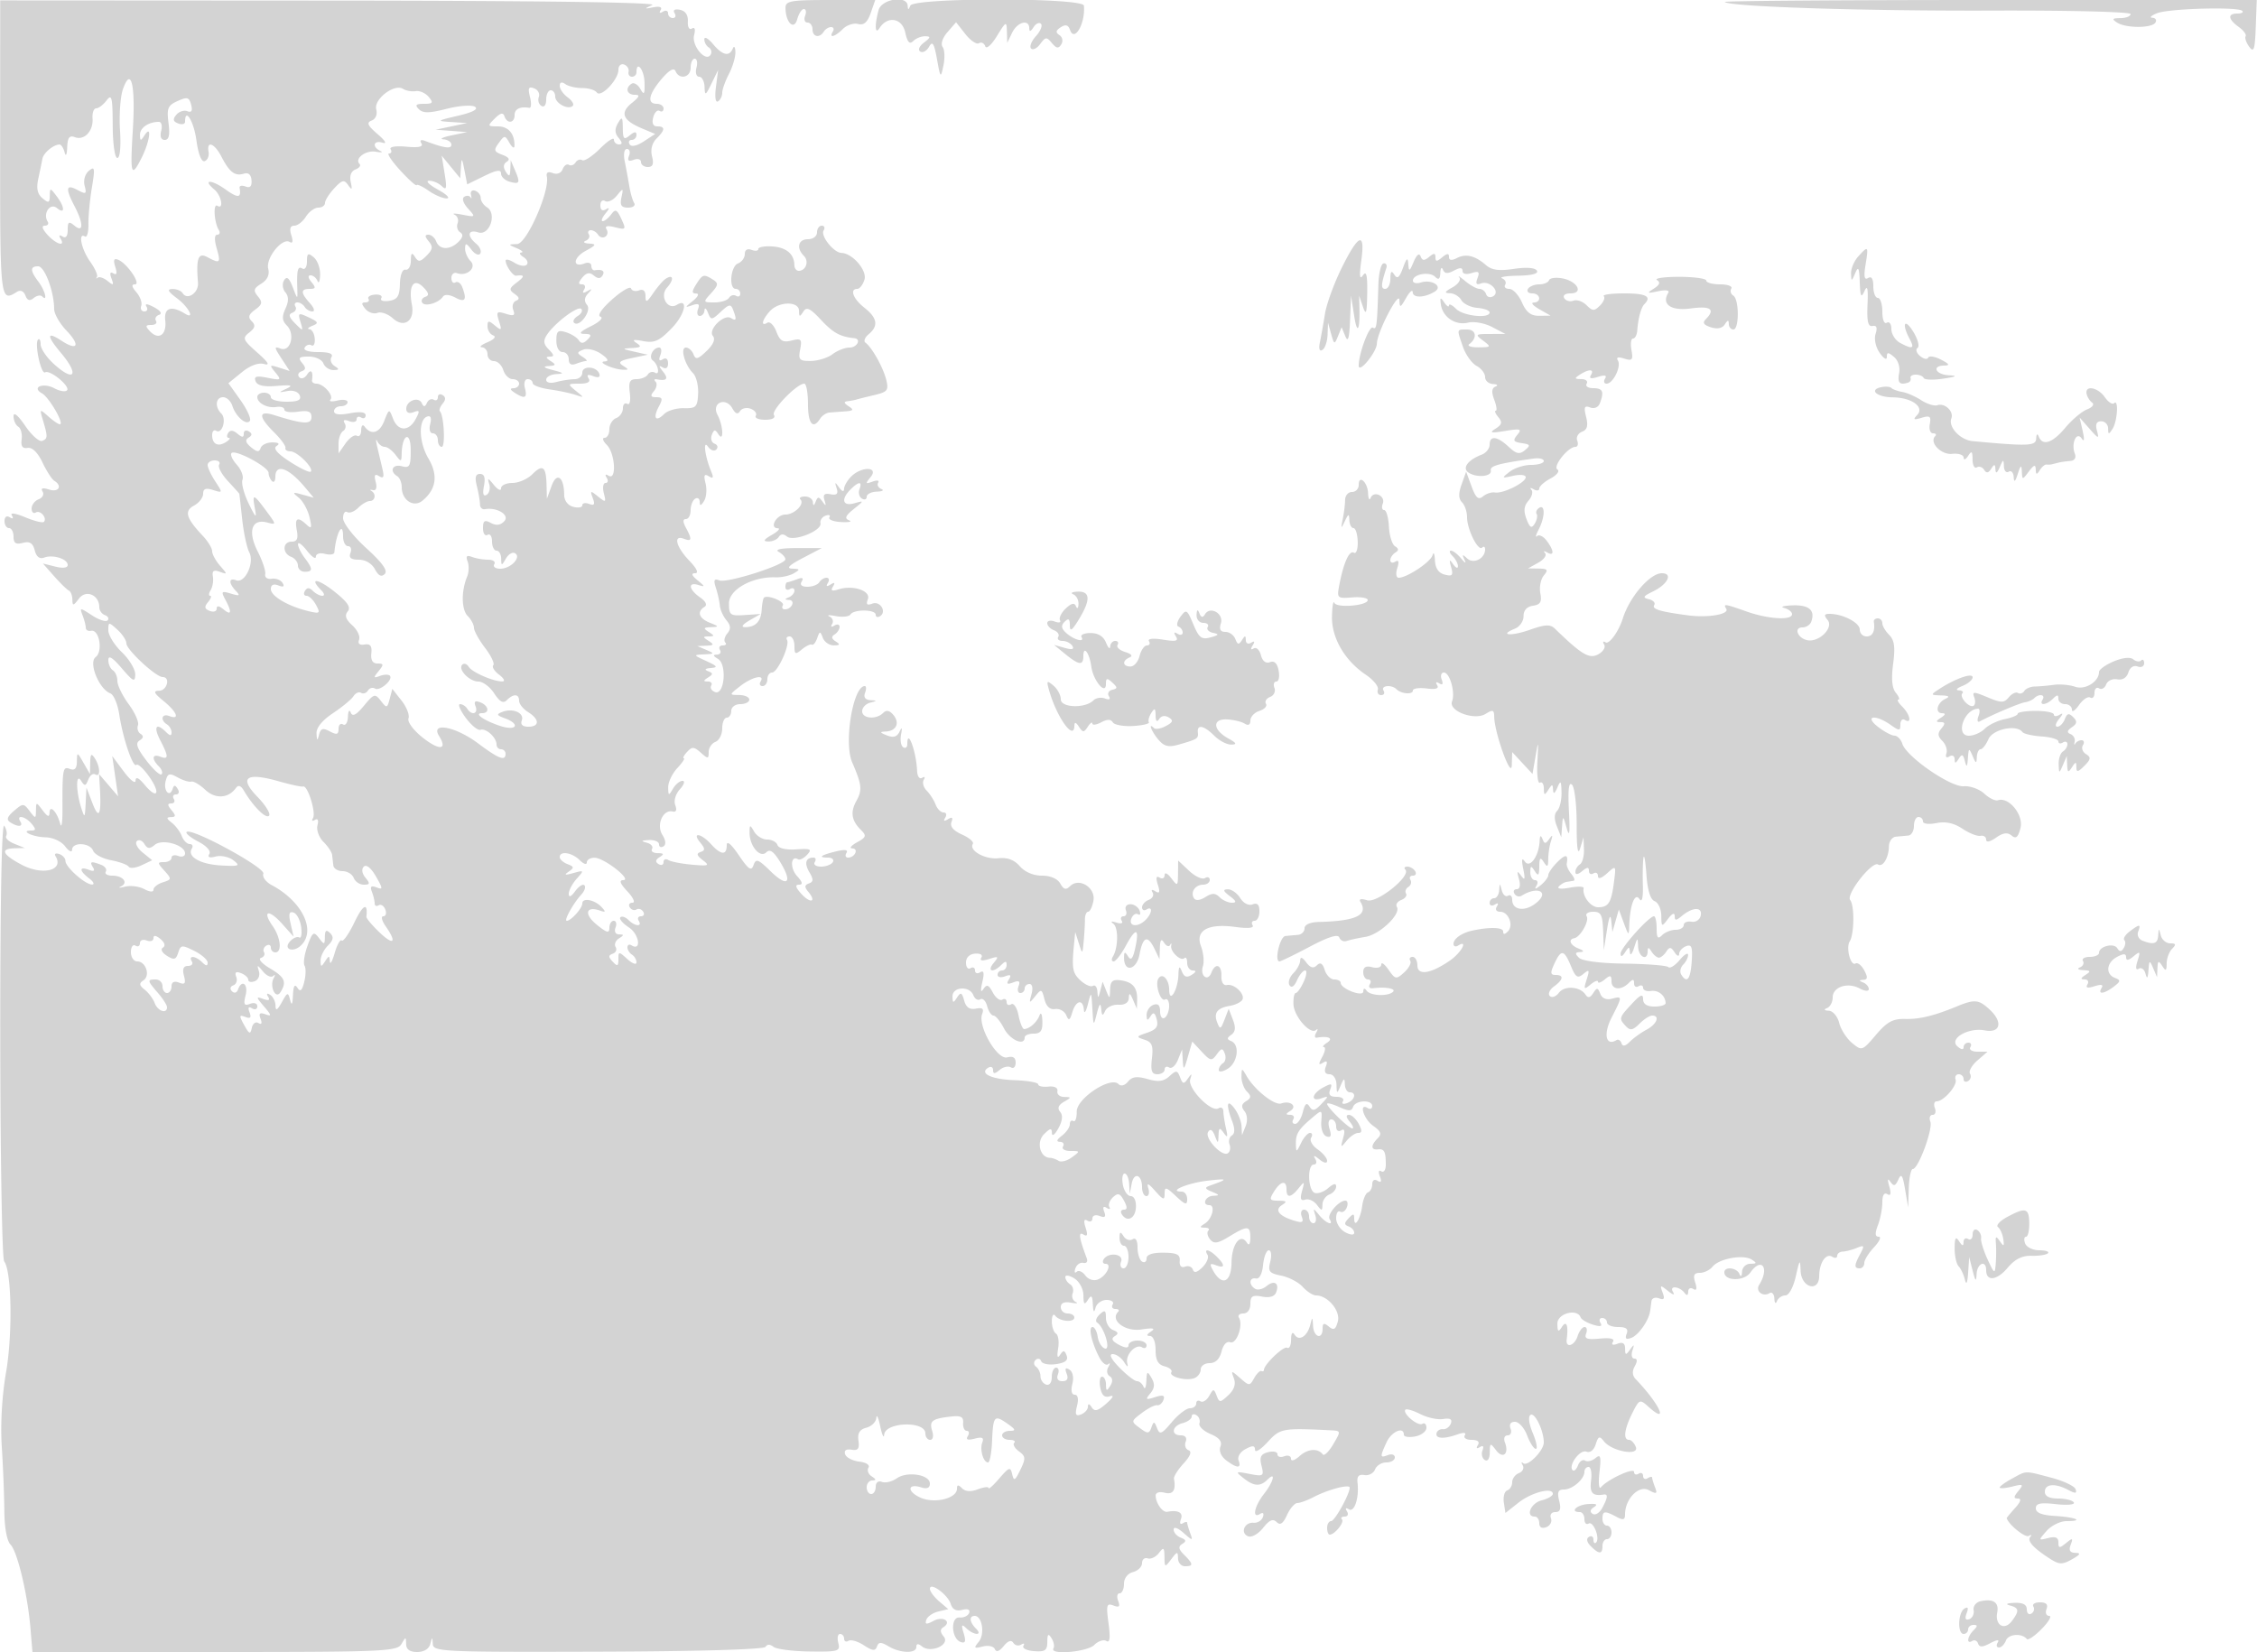 <svg xmlns="http://www.w3.org/2000/svg" width="500" height="366"><path d="M.029 32.952C.015 66.741.043 66.979 3.757 64.658c.772-.482 1.492-.172 1.867.804.432 1.125.967 1.292 1.835.572.674-.559 1.521-.721 1.883-.359 1.288 1.288.633-1.326-.81-3.234C6.655 59.959 6.633 59 8.453 59c1.436 0 3.53 5.586 3.541 9.445.003 1.07 1.211 3.203 2.683 4.74 3.189 3.328 2.549 4.665-1.09 2.28-3.269-2.142-3.302-1.103-.087 2.717 4.211 5.004 2.946 6.641-1.76 2.278C10.233 79.062 9 77.187 9 76.293c0-.895-.254-1.372-.564-1.062-.848.848.66 7.828 1.569 7.266 1.064-.657 5.67 3.155 4.831 3.998-.366.367-1.613.16-2.771-.46-2.492-1.334-5.19-.244-2.761 1.115 1.594.892 5.028 6.85 3.948 6.85-.327 0-1.477-.787-2.556-1.75-1.901-1.696-1.939-1.673-1.214.75 1.131 3.779 1.116 4.214-.156 4.683-.646.238-2.334-1.272-3.75-3.357C4.011 92.024 3 91.193 3 92.209c0 .92.472 1.964 1.048 2.321.576.356.914 1.62.75 2.809-.211 1.53.177 2.083 1.33 1.895 1.017-.166 2.249 1.04 3.277 3.208.907 1.91 2.086 3.744 2.622 4.075 1.856 1.147.983 2.621-1.152 1.943-1.437-.456-1.902-.313-1.437.44.379.613-.015 1.384-.875 1.714-.859.33-1.563 1.253-1.563 2.052 0 .799.419 1.193.931.877.997-.617 2.599 1.26 1.777 2.082-.27.271-2.132-.193-4.137-1.031-2.163-.904-3.364-1.068-2.954-.404.421.681.24.839-.462.405-.685-.422-1.155-.078-1.155.846 0 .857.45 1.559 1 1.559s1 .858 1 1.906c0 1.433.512 1.773 2.059 1.368 1.525-.398 2.208.03 2.632 1.65.375 1.437 1.091 1.99 2.081 1.61 1.938-.744 5.228.29 5.228 1.642 0 .636-1.069.773-2.75.351l-2.75-.69 2.5 2.828c1.375 1.556 2.838 2.98 3.25 3.165.412.185.764 1.087.782 2.003.028 1.453.216 1.423 1.469-.231 1.553-2.053 4.499-.785 4.499 1.937 0 .712.563 1.495 1.25 1.741.688.245.952.769.587 1.163s-1.918-.105-3.452-1.11c-2.701-1.77-2.767-1.77-2.087.001.386 1.006.702 2.243.702 2.748 0 .505.523.805 1.161.668 1.827-.393 2.705 4.565 1.031 5.822-1.638 1.232.727 7.076 3.257 8.047.739.283 1.628 2.398 1.975 4.698.797 5.279 3.045 11.881 3.791 11.135.312-.312 1.565.835 2.785 2.548 2.662 3.738 1.889 5.29-.942 1.892-1.32-1.586-2.003-1.905-2.025-.948-.018.795-1.189-.105-2.601-2l-2.568-3.444.648 4.459.647 4.459-2.106-2.459-2.106-2.459.177 3c.358 6.043-.19 7.223-1.624 3.5l-1.348-3.5-.176 3.5c-.163 3.244-.234 3.317-.976 1-1.192-3.721-1.218-7.894-.038-6.028.797 1.262 1.025 1.227 1.589-.244.362-.944 1.061-1.468 1.554-1.163 1.188.734 1.118-1.673-.105-3.565-.77-1.192-.98-.986-1.02 1l-.051 2.5L18.5 169c-1.395-2.441-1.43-2.447-1.465-.281-.024 1.554-.484 2.046-1.535 1.643-1.601-.615-1.692-.111-1.661 9.138.01 2.75-.219 4.1-.508 3-.698-2.659-2.321-4.342-2.363-2.45-.023 1.055-.432.921-1.5-.491-1.453-1.922-1.468-1.922-1.5 0-.03 1.862-.088 1.867-1.409.123-1.32-1.741-1.465-1.742-3.447-.045-1.525 1.305-1.746 1.977-.841 2.552 1.733 1.101 2.962.997 2.229-.189-.978-1.582 1.12-1.162 2.5.5.997 1.201.988 1.5-.044 1.5-2.679 0 .287 1.446 3.077 1.501 1.686.033 3.554.891 4.413 2.028.83 1.097 1.504 1.417 1.522.721.045-1.754 3.974-1.566 4.66.223.311.81 2.102 1.761 3.98 2.113 1.878.352 3.634.997 3.904 1.433.269.436 1.549.292 2.845-.319l2.356-1.112-2.107-1.708c-1.158-.939-1.744-2.071-1.302-2.515.443-.444 1.196-.174 1.674.6.687 1.111 1.175 1.153 2.324.199 1.685-1.398 6.698.038 6.698 1.918 0 .623-.675.873-1.5.556-.825-.316-1.5-.139-1.5.393 0 .533-.745.969-1.655.969-1.514 0-1.508.162.073 1.909 1.646 1.819 1.629 1.941-.345 2.568-1.14.362-2.073 1.093-2.073 1.626 0 .583-.809.534-2.038-.123-1.121-.6-3.033-.845-4.25-.545-1.216.301-1.647.287-.956-.03 1.766-.81.523-2.405-1.874-2.405-1.1 0-1.751-.403-1.447-.895.305-.493-.156-1.168-1.023-1.5-2.264-.869-2.624-.757-1.807.565.486.787.178.961-.941.531-2.177-.835-2.13.225.086 1.907.963.731 1.256 1.343.653 1.36-1.481.043-5.903-3.867-5.903-5.219 0-.595-.625-1.291-1.389-1.545-.764-.255-1.131-.046-.816.464 1.977 3.199-2.9 4.387-7.614 1.855-4.199-2.256-4.693-3.494-1.431-3.586l2.25-.064-2.314-.928c-1.273-.51-2.09-1.291-1.816-1.734.274-.444.082-1.46-.426-2.259-.572-.899-.909 17-.887 47.002.021 26.65.409 48.925.863 49.5 1.661 2.104 1.902 16.021.425 24.546-.907 5.233-1.273 11.575-.952 16.5.286 4.4.54 10.78.564 14.179.026 3.715.567 6.705 1.358 7.5 1.536 1.543 3.806 11.053 4.432 18.571l.438 5.25h40.358c37.381 0 40.433-.129 41.377-1.75.971-1.667 1.021-1.667 1.05 0 .02 1.178.824 1.75 2.457 1.75 1.47 0 2.607-.69 2.884-1.75.43-1.649.464-1.647.573.021.109 1.663 2.352 1.765 36.614 1.659 22.031-.068 36.732-.492 37.089-1.07.372-.603 1.021-.607 1.752-.011.639.52 4.25.987 8.025 1.038 6.381.086 6.827-.047 6.344-1.897-.287-1.095-.113-1.99.386-1.99.498 0 .906.477.906 1.059s.437.789.972.458c.534-.33 2.064.116 3.4.991 1.915 1.255 2.528 1.316 2.897.292.379-1.049.879-1.059 2.587-.05 2.632 1.554 6.144 1.627 6.144.128 0-.769.394-.805 1.25-.116 1.969 1.587 6.311-.381 4.816-2.183-.81-.975-.84-1.601-.098-2.059 1.988-1.229-.019-2.563-2.144-1.426-1.612.863-1.961.816-1.616-.219.242-.726 1.435-1.557 2.652-1.847l2.211-.528-2.036-1.74c-1.119-.957-2.035-2.199-2.035-2.759 0-1.607 3.945 1.251 4.608 3.338.394 1.241 1.226 1.676 2.546 1.331 1.231-.322 1.806-.077 1.545.659-.228.644-1.179 1.104-2.113 1.023-2.092-.183-1.849 4.743.269 5.439 1.006.331 1.17-.164.638-1.923-.586-1.934-.477-2.139.595-1.118 1.683 1.604 3.714 1.652 2.112.05-1.432-1.432-1.563-2.8-.267-2.8 1.652 0 2.286 4.03.9 5.721-1.171 1.428-1.065 1.557.869 1.059 1.221-.315 2.418-.058 2.687.576.316.744.998.511 1.952-.666.949-1.17 1.702-1.429 2.132-.734a1.275 1.275 0 001.751.406c.597-.369.822-.245.5.276-.322.521.733 1.048 2.345 1.17 2.441.186 2.934-.155 2.946-2.042.012-1.767.218-1.946.934-.814.506.799.697 1.811.426 2.25-.94 1.522 7.471.809 9.046-.766.86-.86 2.061-1.256 2.67-.88.779.482.921-.676.482-3.914-.549-4.052-.422-4.521 1.075-3.947 1.295.497 1.546.254 1.057-1.021-.353-.921-.206-1.674.326-1.674.533 0 .969-.942.969-2.094 0-1.252.803-2.303 2-2.616 1.1-.288 2-1.183 2-1.99 0-.807.562-1.277 1.25-1.046.688.232 1.798-.293 2.468-1.166 1.06-1.381 1.223-1.27 1.25.853.031 2.362.08 2.378 1.5.5 1.329-1.756 1.471-1.774 1.5-.191.018.962.707 1.75 1.532 1.75 1.919 0 1.888-.469-.162-2.519-1.275-1.275-1.372-1.842-.416-2.433.94-.581.857-.919-.338-1.377-.871-.335-1.584-1.142-1.584-1.795 0-.694.9-.396 2.17.719 2.049 1.8 2.132 1.804 1.5.073-.369-1.007-.67-2.046-.67-2.309 0-.262-.445-.202-.989.134-.566.35-.734-.051-.393-.941.551-1.436-.633-2.069-3.026-1.618-1.05.198-2.554-1.898-2.577-3.59-.009-.667.833-.935 1.985-.634 1.863.487 2.547-.534 2.073-3.097-.09-.488.869-2.012 2.131-3.387 1.506-1.64 1.885-2.647 1.102-2.928-.656-.235-.946-1.073-.643-1.863.338-.88-.071-1.435-1.056-1.435-2.294 0-1.991-2.087.393-2.71 1.1-.288 2-.947 2-1.466 0-.518.474-.649 1.053-.291.579.357.877 1.172.663 1.809-.214.637.882 1.697 2.436 2.355 1.973.836 2.641 1.68 2.212 2.798-.367.955.142 2.174 1.261 3.021 2.417 1.831 3.454 1.853 2.766.061-.313-.815.342-1.899 1.531-2.535 1.602-.858 2.085-.818 2.107.173.016.707 1.266-.065 2.778-1.715 2.809-3.066 3.29-3.156 14-2.616 2.284.115 2.289.145.546 3.096-.968 1.638-2.006 2.651-2.307 2.25-1.083-1.447-3.333-1.28-5.171.383-1.048.948-1.875 1.201-1.875.573 0-.618-.675-.864-1.5-.548-.825.317-1.5.12-1.5-.437 0-.558-.933-.77-2.074-.471-1.63.426-1.943 1.068-1.459 2.995.581 2.313.429 2.416-2.676 1.816-3.102-.599-3.179-.546-1.35.912 2.333 1.859 3.755 1.951 5.359.347 1.935-1.935 1.333.473-.8 3.2-2.129 2.722-2.684 5.541-.87 4.42.689-.426.939-.157.642.691-.268.764-1.199 1.331-2.069 1.26-2.044-.166-3.01 2.297-1.177 3.001.77.295 2.251-.544 3.29-1.865 1.373-1.746 2.189-2.102 2.989-1.302.799.799 1.429.375 2.308-1.553.664-1.459 1.698-2.655 2.298-2.658.599-.004 2.244-.609 3.656-1.346 3.181-1.66 7.933-2.899 7.933-2.068 0 1.457-3.306 7.42-4.114 7.42-.487 0-.886.675-.886 1.5s.257 1.5.571 1.5c1.104 0 3.327-2.769 2.715-3.381-.341-.34-.068-.619.606-.619.674 0 .905-.52.513-1.155-.436-.704-.275-.883.411-.459 1.228.759 2.314-2.57 1.921-5.886-.168-1.421.274-1.914 1.526-1.703.97.163 2.031-.399 2.357-1.25.327-.851 1.446-1.547 2.487-1.547 1.041 0 1.893-.498 1.893-1.107s-.675-.848-1.5-.531c-1.804.692-1.832.461-.339-2.815 1.086-2.384 3.839-3.592 3.839-1.686 0 .474 1.125.647 2.5.384s2.5-1.127 2.5-1.921c0-.793-.414-1.186-.919-.874-.976.603-4.495-2.369-3.722-3.143.251-.25 1.734.195 3.298.99 1.564.794 3.839 1.283 5.057 1.085 1.549-.251 2.057.052 1.69 1.009-.289.751-1.06 1.309-1.714 1.238-.655-.071-1.303.321-1.44.871-.311 1.245 1.534 1.372 4.557.314 1.472-.515 2.084-.447 1.691.189-.339.548.337.997 1.502.997 1.346 0 1.858.421 1.405 1.155-.44.711-.275.883.429.448.723-.447.938-.173.586.744-.306.798-.076 1.748.512 2.111.637.394 1.081-.271 1.1-1.649.03-2.171.114-2.2 1.404-.499 1.523 2.009 2.921.784 1.96-1.72-.351-.915-.095-1.59.604-1.59.668 0 .955-.674.638-1.5-.359-.937.008-1.5.98-1.5.856 0 2.065 1.35 2.688 3 .623 1.65 1.49 3 1.927 3 .436 0 .14-1.565-.659-3.478-.863-2.065-1.071-3.715-.512-4.06.962-.595 2.938 3.511 2.938 6.103 0 1.851-3.604 5.474-4.577 4.602-.409-.367-.449-.152-.089.478s-.018 1.403-.84 1.719c-.822.315-1.494 1.225-1.494 2.021 0 .797-.494 1.613-1.098 1.814-.604.202-.941 1.409-.75 2.684l.348 2.317 2.886-2.28c2.896-2.287 7.614-3.502 7.614-1.96 0 .453-1.125 1.106-2.5 1.451-2.371.595-3.622 3.589-1.5 3.589.55 0 1 .661 1 1.469 0 .918.583 1.244 1.557.871.857-.329 1.321-1.215 1.032-1.969-.3-.783.112-1.371.961-1.371 1.088 0 1.319-.672.861-2.5-.483-1.924-.24-2.5 1.052-2.5 1.886 0 4.537-2.295 4.537-3.929 0-.589.417-1.071.927-1.071s.757 1.35.548 3c-.349 2.758.317 3.507 2.775 3.118 1.024-.161.942.655-.3 2.976-.578 1.079-1.526 1.668-2.107 1.309-.697-.431-.595-.947.3-1.518.925-.59.481-.799-1.393-.657-2.512.19-4.074 1.772-1.75 1.772.55 0 1 .702 1 1.559s.418 1.301.928.985c1.039-.642 2.59 3.272 1.663 4.198-.325.325-.591.04-.591-.634s-.453-.946-1.008-.603c-.63.389-.469 1.161.429 2.059 1.836 1.836 2.579 1.818 2.579-.064 0-.825.45-1.5 1-1.5s1-.675 1-1.5-.45-1.5-1-1.5-1-.675-1-1.5c0-1.774.482-1.847 3.066-.465 1.53.819 1.934.708 1.934-.535 0-3.425 3.053-6.542 5.254-5.364 1.745.934 1.952.844 1.398-.601-.359-.934-.652-1.913-.652-2.176 0-.262-.45-.199-1 .141-.55.34-1 .115-1-.5s-.45-.84-1-.5c-.55.34-1 .162-1-.394 0-1.062-5.896 1.668-7.329 3.394-.457.55-.609-.935-.339-3.299.406-3.556.254-4.103-.877-3.164-.752.624-1.79.874-2.306.555-.517-.319-1.222.156-1.568 1.057-.345.9-.879 1.386-1.186 1.08-1.04-1.041 1.621-4.66 3.03-4.119.838.321 1.666-.32 2.074-1.607.581-1.829.849-1.926 1.84-.666 1.754 2.229 7.843 3.301 7.053 1.242-.333-.868-1.008-1.579-1.499-1.579-1.354 0-1.074-2.331.711-5.907 1.536-3.08 1.684-3.143 3.506-1.494 4.759 4.307 2.562-.527-2.751-6.051-.752-.782-.82-1.76-.2-2.867.61-1.09.582-1.681-.078-1.681-.56 0-.765-.788-.455-1.75.475-1.477.394-1.516-.516-.25-.936 1.301-1.081 1.272-1.095-.219-.01-1.189-.527-1.522-1.679-1.08-1.04.399-1.418.241-1.009-.421.428-.693-.585-.94-2.926-.713-2.812.272-3.462.034-3.023-1.11.308-.801.154-1.457-.342-1.457s-1.187.9-1.536 2c-.689 2.171-2.69 2.79-2.425.75.409-3.15-.053-4.331-1.075-2.75-.784 1.213-.972 1.069-.985-.75-.015-2.264 4.362-3.438 5.152-1.382.183.477 1.402 1.2 2.708 1.607 1.632.508 2.161.393 1.691-.368-.376-.609-.207-1.107.375-1.107s1.059.45 1.059 1 1.111 1 2.469 1c1.791 0 2.309.414 1.888 1.511-.418 1.089-.122 1.336 1.059.883 1.58-.606 3.838-3.824 4.135-5.894.08-.55.213-1.548.297-2.219.083-.67.832-.957 1.663-.638 1.139.437 1.34.121.813-1.282-.638-1.7-.536-1.732 1.181-.361 1.16.926 1.586 1.012 1.113.225-.908-1.51 1.49-1.258 2.617.275.448.611.74.49.75-.309.008-.72.513-1.001 1.122-.625.745.461.887-.011.433-1.441-.508-1.6-.253-2.125 1.032-2.125.939 0 2.207-.619 2.818-1.376 1.438-1.783 6.789-2.756 8.657-1.574 1.206.763 1.155.922-.297.935a1.872 1.872 0 00-1.829 1.765c-.047 1.045-.282 1.247-.583.5-.572-1.416-3.338-1.72-3.338-.367 0 1.965 4.38 2.02 5.744.072 2.515-3.59 4.33-1.068 1.961 2.726-.861 1.379.834 2.722 2.295 1.819.55-.34 1.036.196 1.079 1.191.046 1.049.291 1.284.583.559.278-.688 1.116-1.25 1.862-1.25.782 0 1.762-1.804 2.31-4.25.838-3.743.965-3.888 1.059-1.213.132 3.76 4.096 4.866 4.122 1.151.021-2.92 1.497-5.108 2.873-4.257.612.378 1.112.285 1.112-.205 0-.491.563-.914 1.25-.94.688-.026 2.09-.395 3.116-.819 1.641-.677 1.732-.519.75 1.316-1.376 2.571-1.399 3.217-.116 3.217.55 0 1-.533 1-1.186 0-.652.978-2.227 2.174-3.5 1.196-1.272 1.657-2.314 1.025-2.314-.821 0-.871-.734-.174-2.565.536-1.411.975-3.687.975-5.059 0-1.569.411-2.24 1.107-1.81.753.466.892-.075.435-1.691-.452-1.593-.368-1.936.253-1.041.739 1.063 1.093.962 1.748-.5.651-1.455.96-1.008 1.497 2.166l.676 4 .142-4.25c.078-2.337.479-4.252.892-4.254 1.222-.006 4.506-8.886 3.885-10.506-.315-.819-.088-1.49.503-1.49.592 0 .817-.675.5-1.5-.316-.825-.139-1.5.393-1.5 1.561 0 4.63-3.518 4.198-4.812-.218-.654.092-1.188.688-1.188.595 0 1.083.477 1.083 1.059s.457.776 1.016.431c.559-.346.743-1.071.408-1.612-.334-.541.403-1.86 1.637-2.931l2.245-1.947h-2.212c-1.22 0-1.935-.448-1.594-1 .34-.55.141-1-.441-1s-1.059.468-1.059 1.039c0 .601-.592.495-1.401-.25-1.852-1.704 2.484-4.197 6.098-3.507 3.481.666 4.068-1.843 1.081-4.612-2.421-2.244-3.325-2.33-7.278-.698-5.007 2.068-8.255 2.858-11.422 2.78-2.75-.069-4.025.624-6.5 3.529-3.031 3.559-3.111 3.587-5.276 1.799-1.209-.999-2.495-3-2.858-4.448-.364-1.449-1.399-2.667-2.302-2.711-1.038-.05-1.182-.265-.392-.583.688-.278 1.25-1.337 1.25-2.354 0-2.332 3.286-3.437 5.962-2.004 1.193.638 2.038.696 2.038.139 0-.524-.563-1.179-1.25-1.457-.977-.394-.969-.521.035-.583.98-.06 1.027-.562.2-2.107-.597-1.115-1.462-1.795-1.921-1.511-1.08.667-2.177-3.472-1.295-4.885 1.018-1.629 1.093-7.928.109-9.172-.985-1.245 4.847-8.692 6.169-7.875 1.069.661 2.369-1.506 2.416-4.028.02-1.1.712-2.062 1.537-2.136.825-.074 2.063-.186 2.75-.25.688-.063 1.25-1.015 1.25-2.115 0-1.1.45-2 1-2s1 .439 1 .975c0 .549 1.305.714 2.988.377 2.037-.407 3.868-.011 5.75 1.245 1.519 1.013 3.325 1.723 4.012 1.578.688-.144 1.25.233 1.25.838 0 .67.853.503 2.182-.428 1.569-1.099 2.54-1.231 3.459-.468.969.804 1.444.394 1.969-1.697.721-2.875-2.581-6.93-4.99-6.127-.592.198-1.96-.463-3.038-1.468-1.079-1.005-3.121-1.74-4.537-1.632-2.933.224-12.698-6.524-13.613-9.407-.312-.982-1.099-1.796-1.749-1.808-.651-.012-2.308-.902-3.683-1.978-3.07-2.401-.584-2.798 2.777-.443 2.022 1.416 2.223 1.411 2.223-.059 0-.889.45-1.338 1-.998 1.586.98 1.161-1.196-.571-2.929-.865-.864-1.26-1.571-.878-1.571s.131-.678-.557-1.507c-.845-1.018-1.039-3.094-.6-6.406.493-3.713.281-5.269-.872-6.422-.837-.837-1.522-2.004-1.522-2.594 0-.589-.45-1.071-1-1.071s-.947.338-.882.75c.326 2.063-.265 3.25-1.618 3.25-.825 0-1.5-.686-1.5-1.525 0-1.525-3.753-3.475-6.688-3.475-1.193 0-1.295.315-.438 1.348 1.415 1.705-1.859 4.995-4.467 4.49-2.173-.422-3.107-2.838-1.097-2.838.812 0 1.683-.562 1.936-1.25.927-2.523-.449-3.749-4.079-3.634-2.017.064-2.88.322-1.917.573.962.252 1.75.875 1.75 1.384 0 1.409-5.234 1.108-10-.573-4.959-1.75-5.301-1.796-4.571-.614.741 1.198-4.046 2.026-8.393 1.452-6.33-.837-8.127-1.381-7.565-2.292.305-.492-.24-1.077-1.209-1.3-1.434-.331-1.261-.649.933-1.712 3.288-1.592 4.475-4.034 1.961-4.034-2.622 0-7.134 5.221-8.641 10-.909 2.881-3.012 5.811-3.816 5.314-.556-.344-.702-.128-.326.481.376.608-.221 1.588-1.326 2.18-1.979 1.059-3.628.078-9.601-5.711-1.013-.982-2.146-.928-5.516.261-4.173 1.472-7.043 1.252-3.305-.254 1.054-.424 1.907-1.671 1.895-2.771-.013-1.279.738-2.108 2.082-2.3 1.642-.235 1.999-.837 1.632-2.756-.258-1.35.089-3.128.771-3.95 1.04-1.253.858-1.5-1.133-1.529l-2.372-.036 2.281-1.266c1.255-.697 1.93-1.653 1.5-2.125-.429-.472-.218-.535.469-.139 1.616.93 1.549-.421-.131-2.633-.724-.954-1.671-1.404-2.103-1-.433.403-.276-.249.349-1.45 1.41-2.714 1.483-5.649.119-4.806-.559.346-.814.956-.566 1.357.247.401.053 1.371-.433 2.157-.698 1.129-1.079.91-1.823-1.048-.681-1.793-.556-2.912.451-4.057.765-.87 1.053-1.954.639-2.41-.414-.457-.189-.506.498-.11.688.395 1.25.319 1.25-.171s1.134-1.497 2.519-2.238c1.389-.744 2.061-1.631 1.499-1.979-1.094-.676 2.358-5.011 3.99-5.011.511 0 .692-.617.403-1.371-.289-.754.186-1.644 1.056-1.978 1.158-.445 1.402-1.326.908-3.293-.547-2.18-.379-2.573.893-2.086.915.352 1.809-.029 2.149-.917.994-2.591.658-3.355-1.476-3.355-1.132 0-1.781-.45-1.441-1 .34-.55-.196-1.007-1.191-1.015-1.534-.013-1.581-.163-.309-.985 2.022-1.307 3.274-1.252 2.434.107-.466.754.033.88 1.566.393 1.533-.487 2.032-.361 1.566.393-.376.609-.223 1.107.34 1.107 1.446 0 3.321-3.823 2.515-5.128-.443-.716.034-.863 1.396-.43 1.787.567 2.005.309 1.606-1.893-.254-1.402-.1-2.549.343-2.549.443 0 .865-.787.937-1.75.209-2.784.849-5.135 1.601-5.888 1.668-1.667.353-2.362-4.471-2.362-2.841 0-4.888.279-4.547.619.34.341-.035 1.273-.834 2.071-1.269 1.27-1.644 1.261-2.981-.076-.841-.841-2.145-1.292-2.899-1.003-.753.289-1.667.045-2.03-.543-.385-.623.184-1.068 1.368-1.068 2.955 0 1.561-2.675-1.727-3.314-1.476-.287-2.833-.108-3.016.396-.184.505-1.17.918-2.191.918-1.022 0-2.136.45-2.476 1-.34.55.084 1 .941 1 1.839 0 2.14 1.984.309 2.035-.687.02-.125.679 1.25 1.465l2.5 1.429-2.506.036c-1.84.026-2.859-.762-3.834-2.965-.73-1.65-1.991-3-2.803-3-.811 0-1.221-.412-.91-.915.311-.503 0-1.142-.691-1.421-.691-.278.908-.542 3.553-.585 3.082-.051 4.576-.455 4.161-1.127-.399-.646-2.354-.792-5.098-.381-3.267.49-4.905.272-6.161-.821-2.44-2.124-4.449-2.615-6.461-1.58-1.177.606-1.75.521-1.75-.257 0-.838-.414-.814-1.5.087-1.197.993-1.5.993-1.5 0 0-.955-.327-.974-1.403-.081-1.077.894-1.515.865-1.886-.127-.3-.802-.881-.344-1.534 1.208-.918 2.185-1.068 2.248-1.193.5-.111-1.571-.365-1.386-1.184.863-.782 2.148-1.258 2.523-1.906 1.5-.634-1-.867-.764-.879.887-.008 1.237-.517 2.25-1.132 2.25-1.002 0-.952-.949.245-4.65.205-.632-.078-1.082-.628-1-.55.083-1.063 2.175-1.139 4.65-.289 9.364-.383 10.105-1.213 9.592-.814-.504-3.148 5.743-3.148 8.427 0 1.861 3.994-3.015 4.031-4.922.049-2.513 4.944-11.917 4.995-9.597.04 1.781.202 1.726 1.474-.5.786-1.375 1.445-1.94 1.465-1.256.037 1.327 2.653 1.248 4.892-.148 1.863-1.162-.636-2.775-3.107-2.006-.963.3-1.75.117-1.75-.406 0-1.447 3.686-2.098 4.916-.868.779.779 1.106.535 1.163-.866.043-1.072.305-1.391.581-.708.364.903 1.025.962 2.421.215 1.353-.724 1.919-.702 1.919.075 0 .647.825.841 1.994.47 1.596-.507 1.86-.286 1.326 1.106-.48 1.251-.266 1.585.762 1.191 1.924-.739 4.37 1.804 2.717 2.825-.65.402-1.358.2-1.573-.447-.216-.647-.882-1.177-1.481-1.177-.598 0-2.023-.783-3.166-1.739-1.144-.957-1.727-1.318-1.298-.802.43.515-.245 1.507-1.5 2.204-1.76.977-1.892 1.274-.581 1.302.935.019 2.077.707 2.536 1.528.46.822 2.057 1.595 3.55 1.719 1.493.123 2.714.576 2.714 1.006 0 1.428-5.831.808-7.429-.789-.864-.865-1.578-1.202-1.586-.75-.009.451-.477.146-1.042-.679-.845-1.236-.975-1.147-.735.5.406 2.782 3.27 4.669 6.035 3.975 1.276-.32 3.657.114 5.289.965l2.968 1.548-3.441.006c-3.241.006-3.328.091-1.5 1.474 1.846 1.397 1.794 1.469-1.059 1.485-1.65.009-2.55-.314-2-.718 1.823-1.34 1.531-3.235-.5-3.235-2.345 0-2.305-.173-.895 3.872.608 1.744 1.958 3.627 3 4.184 1.042.558 1.895 1.674 1.895 2.479 0 .806.788 1.501 1.75 1.544.962.043 1.21.298.55.567-.841.342-.923 1.214-.275 2.921.509 1.338.657 2.433.328 2.433s-.068.639.58 1.419c.93 1.121.798 1.659-.628 2.558-1.455.917-1.042 1.014 2.135.5 3.43-.556 3.778-.445 2.691.865-1.041 1.255-.88 1.558.976 1.831 1.914.282 2.015.498.727 1.559-1.213 1-1.897.858-3.623-.75-2.545-2.371-4.211-2.549-4.211-.451 0 .843-.788 1.83-1.75 2.194-3.021 1.144-4.379 2.946-2.972 3.941 1.758 1.245 5.264.949 4.986-.42-.21-1.035 1.615-1.545 9.486-2.652 1.237-.174 2.25.071 2.25.545 0 .473-1.264.861-2.809.861-1.545 0-3.682.682-4.75 1.515-1.844 1.44-1.803 1.484.809.892 1.512-.343 2.75-.197 2.75.324 0 1.192-5.051 3.694-6.824 3.381-.728-.129-1.917.258-2.641.859-1.022.849-1.588.359-2.527-2.189l-1.21-3.282-1.012 2.837c-.71 1.994-.68 3.169.102 3.951.611.611 1.112 2.096 1.112 3.298 0 2.689 2.455 7.625 3.348 6.732.359-.358.652-.181.652.393 0 2.036-2.551 3.331-3.97 2.015-1.062-.984-1.181-.93-.603.274.441.917.164.82-.713-.25-.789-.962-1.812-1.75-2.274-1.75-.462 0-.3.54.36 1.2.66.66 1.193 1.673 1.185 2.25-.009.578-.488.375-1.066-.45-.831-1.187-.923-1.048-.443.667.506 1.808.268 2.079-1.435 1.633-1.358-.355-2.08-1.415-2.157-3.167-.064-1.448-.301-1.958-.527-1.133-.411 1.505-5.658 5-7.505 5-.551 0-.689-.939-.312-2.125.454-1.43.312-1.902-.433-1.441-.609.376-1.107.234-1.107-.316s.498-1.308 1.107-1.684c.798-.493.781-.885-.061-1.405-.642-.397-1.252-2.364-1.356-4.371-.105-2.007-.576-3.651-1.047-3.654-.471-.002-.612-.642-.313-1.421.658-1.714-1.996-2.975-2.686-1.277-.268.657-.522.208-.565-.997-.09-2.484-2.079-4.271-2.079-1.868 0 .857-.675 1.559-1.5 1.559s-1.506.787-1.514 1.75c-.007.963-.241 2.875-.52 4.25-.442 2.179-.385 2.243.443.5.821-1.727.96-1.761 1.021-.25.038.963.452 1.75.918 1.75s.886 1.358.933 3.018c.048 1.66-.335 2.758-.849 2.44-1.007-.622-2.279 2.185-3.221 7.105-.569 2.973-.485 3.055 2.851 2.792 1.891-.149 3.438.111 3.438.578 0 1.261-6.897 1.833-7.405.614-.241-.576-.473.799-.516 3.055-.091 4.743 2.818 9.738 7.518 12.905 1.677 1.13 2.866 2.604 2.643 3.274-.224.67.107 1.219.736 1.219.628 0 .864-.45.524-1-.694-1.123 1.781-1.386 2.862-.304 1.043 1.042 3.638 1.248 3.638.288 0-.461 1.364-.666 3.032-.455 2.043.259 2.808.022 2.346-.727-.414-.669-.232-.83.456-.405.74.458.933.159.548-.845-.328-.854-.106-1.552.492-1.552 1.311 0 2.558 4.432 1.801 6.404-.822 2.142 4.981 4.292 7.44 2.756 1.578-.985 1.887-.89 1.899.582.027 3.535 3.796 14.005 3.895 10.819l.091-2.938 2.25 2.423 2.25 2.424.683-3.985c.606-3.534.651-3.394.4 1.231-.156 2.869.1 4.98.567 4.691.468-.289.857.289.865 1.284.013 1.534.163 1.581.985.309.862-1.333.979-1.333 1.055 0 .058 1.01.366.847.945-.5.735-1.711.87-1.559.93 1.05.038 1.678-.394 3.514-.96 4.08-.683.683-.704 1.848-.064 3.45l.967 2.42.182-2.5c.173-2.375.224-2.35 1.024.5.606 2.159.743 1.081.489-3.842-.244-4.746-.033-6.523.69-5.8.573.573 1.035 4.552 1.027 8.842-.01 5.096.251 6.933.75 5.3l.766-2.5.099 2.691c.055 1.48-.35 2.969-.9 3.309-.55.34-1 1.097-1 1.681 0 .671.554.604 1.5-.181 1.118-.928 1.5-.944 1.5-.063 0 .649.45.903 1 .563.55-.34 1-.072 1 .596 0 .75.77.517 2.016-.61 1.99-1.802 2.009-1.779 1.542 1.872-.595 4.647-1.214 5.642-3.51 5.642-1.681 0-3.575-2.488-3.216-4.223.083-.398-1.308-.446-3.091-.107-1.887.359-2.893.244-2.408-.276.459-.492 1.246-.95 1.75-1.019a30.824 30.824 0 001.539-.25c.343-.069.102-.753-.535-1.52-.636-.767-1.088-1.779-1.004-2.25.379-2.108-.227-2.211-2.083-.355-1.1 1.1-2 2.395-2 2.878 0 .482-.761 1.495-1.692 2.25-1.15.932-1.451.971-.941.122.413-.687.274-1.25-.308-1.25-.582 0-1.052-.787-1.044-1.75.013-1.496.157-1.532.985-.25.769 1.19.976.983 1-1 .024-1.983.231-2.19 1-1 .79 1.222.972 1.098.985-.668.008-1.193.282-2.993.609-4 .448-1.378.354-1.494-.379-.469-.821 1.151-1.057 1.151-1.515 0-.367-.924-.568-.778-.621.453-.145 3.329-2.159 6.146-3.267 4.569-.68-.966-.789-.478-.363 1.615.474 2.326.365 2.663-.484 1.5-.877-1.2-.969-1.05-.463.75.387 1.376.195 2.25-.494 2.25-.619 0-.843.457-.498 1.016.346.559 1.045.759 1.555.444 3.874-2.395 6.462-.643 2.82 1.908-2.389 1.673-4.885 1.145-4.885-1.034 0-.799-.416-1.195-.924-.881-.509.314-1.131-.222-1.384-1.191-.435-1.665-.466-1.665-.576-.012-.064.963-.566 1.75-1.116 1.75-.55 0-1 .477-1 1.059s.52.738 1.155.346c.715-.443.883-.275.44.44-.414.671-.104 1.155.739 1.155 1.868 0 3.044 3.022 1.699 4.367-.711.711-1.033.709-1.033-.006 0-.946-3.188-1.013-7-.146-2.253.512-4 1.78-4 2.903 0 .55.45.722 1 .382 2.345-1.449.752 1.537-1.75 3.28-4.255 2.965-7.25 3.43-7.25 1.126 0-1.048-.477-1.906-1.059-1.906s-.818.39-.524.866c.295.477-.308 1.63-1.339 2.564-1.775 1.606-1.962 1.574-3.477-.589-.88-1.257-1.601-1.778-1.601-1.157 0 .636-.872.901-2 .606-1.391-.364-2-.031-2 1.093 0 .89.477 1.617 1.059 1.617s.762.48.4 1.067c-.363.587-.052.983.691.881 2.669-.366 5.169.066 4.463.772-1.073 1.074-5.006.926-5.848-.22-.466-.635-.74-.578-.75.156-.017 1.322-4.993-.572-5.007-1.906-.004-.412-.653-.75-1.441-.75s-1.732-.945-2.099-2.101c-.472-1.487-.978-1.789-1.733-1.034-.754.754-1.446.564-2.368-.65-.892-1.174-1.313-1.298-1.335-.394-.018.727-.711 2.001-1.541 2.831-.83.83-1.201 2.008-.824 2.618.428.693 1.051.288 1.662-1.081.537-1.204 1.348-2.189 1.802-2.189.455 0 .314 1.125-.313 2.5-.626 1.375-1.419 2.5-1.762 2.5-.342 0-.573 1.132-.512 2.515.118 2.703 3.746 6.812 5.01 5.675.422-.38.436-.116.032.585s-.364 1.21.09 1.131c2.602-.452 3.825.124 2.324 1.094-.825.533-1.147.976-.715.985.432.008.275.969-.35 2.136-.895 1.673-.867 1.955.135 1.336.9-.556 1.084-.3.631.879-.417 1.087-.129 1.664.83 1.664.836 0 1.499.97 1.539 2.25.067 2.147.11 2.158.93.25.735-1.71.87-1.746.93-.25.038.963.52 1.75 1.07 1.75 1.569 0 1.17 1.721-.552 2.382-.89.341-1.291.173-.941-.393.336-.544-.301-.989-1.417-.989-1.456 0-1.852-.455-1.407-1.616.528-1.377.301-1.446-1.531-.465-2.575 1.378-2.892 3.276-.402 2.408 1.641-.573 1.639-.493-.036 1.281-1.434 1.519-1.95 1.627-2.618.547-.609-.986-1.005-.652-1.483 1.25-.358 1.427-1.119 2.595-1.691 2.595-.572 0-.762-.45-.422-1s.029-1.007-.691-1.015c-1.043-.013-1.033-.19.048-.875 1.622-1.028-.007-2.354-2.017-1.641-1.459.518-5.876-2.967-7.662-6.044-1.086-1.871-1.118-1.868-1.148.125-.016 1.128.529 2.609 1.212 3.292.988.988.951 1.421-.186 2.123-1.038.642-1.137 1.245-.365 2.209.622.776.728 2.155.256 3.326l-.806 2-.103-2c-.056-1.1-.762-2.874-1.57-3.941-1.679-2.22-1.918-.874-.506 2.84.638 1.678.615 2.745-.068 3.167-.567.35-.794 1.251-.506 2.003.289.752.111 1.623-.395 1.935-1.334.825-5.197-3.365-4.357-4.724.47-.76.964-.495 1.466.786.737 1.881.76 1.879.843-.066.073-1.694.25-1.77 1.157-.5.84 1.176.948.96.498-1-.315-1.375-.579-3.089-.586-3.809-.008-.72-.501-1.008-1.095-.641-1.585.98-6.873-4.449-6.249-6.415.439-1.384.359-1.409-.522-.163-.895 1.266-1.135 1.225-1.718-.293-.61-1.591-.844-1.614-2.365-.238-1.278 1.157-2.449 1.309-4.824.628-2.37-.68-3.432-.543-4.347.558-.735.886-1.57 1.097-2.128.539-1.759-1.759-9.27 3.208-9.232 6.106.018 1.418-.319 2.361-.75 2.094-.431-.266-.784.055-.784.715 0 .659-.787 1.796-1.75 2.527-1.162.882-1.31 1.339-.441 1.36.72.018 1.031.482.691 1.032-.342.553.387 1 1.632 1 2.182 0 2.192.043.32 1.411-1.061.777-2.385 1.121-2.941.766-.556-.356-1.412-.653-1.902-.662-2.199-.037-3.083-3.469-1.342-5.211 1.405-1.405 1.74-1.455 1.768-.268.02.82.644.365 1.418-1.033.915-1.653 1.053-2.893.409-3.669-.666-.802-.403-1.504.833-2.223 1.684-.98 1.688-1.052.055-1.081-.962-.016-1.637-.593-1.5-1.28.151-.755-.641-1.156-2-1.012-1.238.131-2.251-.094-2.253-.5-.002-.406-2.311-.819-5.13-.918-5.192-.183-8.014-1.493-5.954-2.766.598-.37 1.087-.14 1.087.509 0 .897.352.89 1.456-.027.801-.664 1.926-.918 2.5-.563.574.355 1.044-.109 1.044-1.031 0-1.149-.592-1.52-1.885-1.182-2.213.578-6.554-6.952-5.536-9.605.449-1.169.09-1.476-1.391-1.191-1.383.266-2.177-.282-2.591-1.79-.5-1.822-.756-1.931-1.582-.674-.843 1.284-.987 1.248-1-.25-.019-2.177 3.803-2.388 4.621-.256.316.822 1.007 1.227 1.536.9.529-.328 1.21.35 1.512 1.505.302 1.156.935 2.101 1.407 2.101s1.517 1.275 2.323 2.833c1.334 2.581 4.586 3.999 4.586 2 0-.458.9-.833 2-.833 1.534 0 1.982-.64 1.921-2.75-.046-1.604-.317-2.125-.65-1.25-.572 1.503-2.225 2.956-3.396 2.985-.344.008-.901-1.365-1.238-3.051-.341-1.704-1.063-2.789-1.625-2.441-.557.344-1.012.122-1.012-.493s-.427-.854-.95-.531c-.522.323-1.471-.386-2.107-1.576-.931-1.739-1.339-1.892-2.081-.778-.607.912-.692.394-.247-1.514.48-2.057.344-2.694-.469-2.191-.63.389-1.146.205-1.146-.41s-.45-.84-1-.5c-.55.34-1-.213-1-1.228 0-1.136.778-1.905 2.022-1.999 1.179-.089 1.752.284 1.374.895-.426.689.162.79 1.721.295 2.113-.671 2.221-.575 1.003.893-1.562 1.882-.135 2.259 1.68.444.933-.933 1.2-.933 1.2 0 0 .66-.45 1.2-1 1.2s-1 .436-1 .969c0 .532.749.681 1.664.33 1.216-.467 1.441-.278.836.701-.616.996-.372 1.165.947.659 1.32-.507 1.627-.294 1.196.83-.319.831-.144 1.511.388 1.511.533 0 .969-.45.969-1s.48-1 1.067-1c.624 0 .81.935.449 2.25-.577 2.094-.52 2.126.816.468 1.35-1.676 1.472-1.637 2.049.662.4 1.596 1.221 2.351 2.366 2.175.964-.148 2.064.454 2.445 1.338.571 1.328.809 1.216 1.366-.643.801-2.67 2.393-2.981 2.56-.5.065.963.462.4.882-1.25.747-2.937.768-2.916 1 1 .232 3.916.253 3.937 1 1 .543-2.134.818-2.423.952-1 .148 1.571.334 1.675.868.484.374-.834 1.693-1.458 2.93-1.387 1.432.083 2.276-.457 2.32-1.484.054-1.224.278-1.131.93.387l.859 2 .055-2c.075-2.702-.976-3.939-3.664-4.313-1.76-.245-2.265.191-2.32 2-.066 2.166-.121 2.186-.865.313l-.795-2-.519 2c-.448 1.726-.535 1.752-.635.191-.064-.995-.508-1.567-.987-1.271-.479.296-1.716-.24-2.75-1.191-1.802-1.658-1.978-2.672-1.427-8.229l.247-2.5.801 2.5c.795 2.484.802 2.481 1.079-.5.152-1.65.274-3.787.27-4.75-.004-.963.313-1.75.705-1.75.392 0 .92-1.085 1.174-2.41.556-2.913-3.154-5.256-5.168-3.263-.907.899-1.416.764-2.172-.577-.606-1.075-2.177-1.75-4.07-1.75-1.879 0-3.789-.813-4.889-2.082-1.231-1.42-2.739-1.984-4.742-1.774-2.975.312-6.578-1.703-5.67-3.171.272-.44-.81-1.378-2.404-2.083-1.89-.837-2.703-1.794-2.336-2.751.394-1.026.164-1.221-.762-.649-.881.545-1.085.433-.61-.335.392-.635.222-1.155-.377-1.155-.6 0-1.389-.787-1.753-1.75-.365-.963-1.255-2.349-1.978-3.081-.724-.731-1.017-1.813-.652-2.404.365-.591.201-.788-.365-.438-.582.36-1.068-.334-1.117-1.595-.167-4.241-2.163-9.632-2.163-5.84 0 .674-.408.974-.906.666-.498-.308-.714-1.572-.48-2.809.302-1.592.202-1.778-.343-.636-.547 1.144-1.352 1.383-2.771.82-1.612-.638-1.672-.806-.309-.863 2.367-.098 3.213-1.878 1.737-3.656-.862-1.04-1.562-1.18-2.286-.456-1.528 1.528-4.642 1.27-4.642-.385 0-.784.788-1.632 1.75-1.884 1.62-.423 1.622-.466.031-.573-1.096-.074-1.51-.659-1.143-1.616.317-.825.292-1.5-.056-1.5-2.603 0-4.681 12.547-2.796 16.889 2.14 4.931 2.274 6.142.942 8.542-1.374 2.478-1.099 4.341.944 6.383 1.353 1.354 1.265 1.654-.829 2.815-1.288.715-1.754 1.316-1.034 1.336 1.501.04.593 2.035-.927 2.035-.55 0-.711-.468-.357-1.04.421-.682-.333-.806-2.191-.359-3.463.831-4.25 1.399-1.942 1.399.949 0 1.448.45 1.108 1-.34.55-1.518 1-2.618 1-1.1 0-1.722-.45-1.382-1 .34-.55.216-1-.274-1-1.741 0-2.093 1.242-.917 3.238.939 1.595.918 2.122-.101 2.49-1.003.362-1.027.785-.107 1.893 1.876 2.261.42 2.612-1.595.385-1.264-1.396-1.418-2.006-.506-2.006.928 0 .798-.566-.443-1.937-1.587-1.754-1.38-4.676.262-3.684.375.226 1.276-.233 2.004-1.02 1.133-1.225.783-1.395-2.428-1.179-2.256.152-3.912-.232-4.156-.964-.223-.669-1.246-1.216-2.273-1.216-1.026 0-2.325-.787-2.886-1.75-.936-1.607-1.019-1.586-1.018.25.002 2.967 2.339 5.699 3.706 4.332.799-.799 1.65-.193 3.114 2.214 2.788 4.585 1.592 5.655-2.189 1.958-2.728-2.667-3.223-2.845-3.749-1.343-.493 1.404-1.109.99-3.275-2.198-1.687-2.482-2.669-3.29-2.669-2.195 0 2.288-1.275 2.191-3.5-.268-2.175-2.403-4.331-2.71-2.372-.337 1.112 1.347 1.125 1.745.069 2.101-.959.322-.827.8.5 1.808 1.602 1.216 1.336 1.328-2.378 1-2.3-.203-4.662-.666-5.25-1.029-.588-.364-1.069-.158-1.069.457s-.498.81-1.107.434c-.771-.477-.696-.944.25-1.544 1.047-.663.944-.863-.452-.875-.995-.008-1.552-.431-1.238-.939.314-.509-.222-1.131-1.191-1.384-1.341-.35-1.224-.488.488-.576 1.238-.064 2.25.361 2.25.943s.441.787.98.454c.616-.381.526-1.331-.243-2.563-1.389-2.224.143-5.673 2.293-5.159.765.183.976-.333.569-1.395-.374-.972.063-2.47 1.032-3.541.923-1.02 1.182-1.855.574-1.855s-1.564.787-2.125 1.75c-.93 1.596-1.022 1.569-1.05-.311-.016-1.134.888-3.047 2.009-4.25 1.121-1.204 1.779-2.189 1.461-2.189-.319 0 .001-.633.711-1.407 1.105-1.206 1.538-1.183 3.039.155 1.592 1.421 1.75 1.41 1.75-.124 0-.928.675-1.946 1.5-2.262.825-.317 1.5-1.653 1.5-2.969 0-1.316.45-2.393 1-2.393s1-.675 1-1.5c0-.833.889-1.5 2-1.5 1.1 0 2-.45 2-1s-1.012-1.01-2.25-1.022c-2.25-.022-2.25-.022.25-1.978 2.629-2.056 5.555-2.706 4.5-1-.34.55-.141 1 .441 1s1.059-.675 1.059-1.5.472-1.5 1.048-1.5c1.215 0 4.002-6.11 3.304-7.24-.259-.418.007-.76.589-.76s1.059.955 1.059 2.122c0 1.861.204 1.954 1.654.75.909-.754 1.904-1.226 2.211-1.048.306.178.833-.464 1.171-1.427.566-1.614.665-1.619 1.258-.074.354.922 1.445 1.67 2.425 1.662 1.38-.012 1.476-.209.424-.875-.946-.6-1.021-1.067-.25-1.544.609-.376 1.107-1.134 1.107-1.684s-.52-.679-1.155-.287c-.682.422-.884.277-.493-.355.363-.588.095-1.335-.596-1.661-.691-.325-.046-.362 1.433-.081 1.479.28 2.933.114 3.231-.369.728-1.177 5.58-1.129 5.58.055 0 .514.43.668.956.343 1.566-.968.036-3.461-1.712-2.79-1.155.443-1.425.177-.984-.972.717-1.869-3.255-3.219-6.47-2.198-1.488.472-1.829.306-1.261-.614.54-.873.377-1.013-.529-.453-.866.535-1.068.418-.595-.345.392-.635.263-1.155-.287-1.155s-1.278.45-1.618 1c-.34.55-1.518 1-2.618 1-1.272 0-1.737-.426-1.277-1.17.493-.798.168-.957-1.023-.5-.96.369-1.934.67-2.164.67-.23 0-.418.477-.418 1.059s.45.781 1 .441 1-.179 1 .358c0 .536-.563 1.202-1.25 1.48-.961.388-.948.522.059.583 1.491.09.604 2.079-.927 2.079-.55 0-.754-.399-.452-.886.516-.836-3.446-2.431-4.19-1.687-.191.191-.414 1.41-.496 2.71-.161 2.575-1.407 3.844-3.744 3.812-.89-.012-.483-.61 1-1.47l2.5-1.449-3.5.235c-3.234.217-3.5.019-3.5-2.608 0-3.052 5.191-5.937 10.345-5.749 1.289.047 3.089-.35 4-.881 1.463-.854 1.423-.975-.345-1.042-1.391-.052-.697-.757 2.28-2.316l4.28-2.24h-5.523c-3.481 0-4.971.308-4.03.835.821.459 1.493 1.202 1.493 1.651 0 1.22-12.895 5.339-14.63 4.674-1.174-.451-1.341-.087-.768 1.667.402 1.234.796 2.994.873 3.911.078.916.733 2.379 1.456 3.25.976 1.175 1.027 1.929.2 2.925-.612.738-.818 1.638-.456 2 .362.362.107.658-.567.658-.674 0-.948.45-.608 1 .34.55.029 1.014-.691 1.03-.909.022-.833.309.247.942 2.061 1.206 1.445 8.157-.651 7.353-.767-.294-1.145-.937-.84-1.43.304-.492-.036-.902-.756-.91-1.038-.012-1.027-.194.054-.879 1.151-.729 1.151-.948 0-1.406-.883-.351-.659-.598.637-.702 1.62-.13 1.43-.421-1-1.534-2.948-1.35-2.956-1.376-.5-1.489 2.3-.106 2.34-.184.5-.975l-2-.859 2-.086c1.664-.071 1.748-.249.5-1.055-1.333-.862-1.333-.973 0-1 1.333-.027 1.333-.138 0-1-1.247-.806-1.163-.983.5-1.048 1.839-.072 1.819-.152-.25-.983-2.417-.972-2.91-2.443-1.177-3.514.672-.415.297-1.208-1-2.116-2.525-1.769-2.729-3.482-.323-2.726 1.494.47 1.466.319-.191-1.031-1.315-1.072-1.497-1.582-.563-1.582.86 0 .368-1.055-1.309-2.805-2.934-3.062-3.596-5.758-1.187-4.833 1.77.679 1.864.187.465-2.428-.714-1.333-.714-1.934 0-1.934.569 0 1.035-.873 1.035-1.941s.45-2.219 1-2.559c.55-.34 1.007-.029 1.015.691.011.953.272.904.959-.183.518-.82.671-2.575.339-3.899-.459-1.827-.288-2.211.711-1.594.995.615 1.121.346.517-1.101-1.383-3.316-1.857-7.143-.674-5.443.563.809 1.386 1.085 1.829.613.442-.472.267-1.05-.39-1.286-.656-.235-.931-1.111-.611-1.946.473-1.233.743-1.268 1.429-.186 1.281 2.021 1.13-1.823-.167-4.247-1.417-2.646 1.815-4.077 3.284-1.454.685 1.225 1.214 1.417 1.706.621.392-.635 1.462-.866 2.377-.515.916.351 1.416 1.041 1.111 1.534-.304.492.625.895 2.065.895 1.604 0 2.362-.414 1.957-1.07-.642-1.038 5.075-6.93 6.723-6.93.451 0 .82 2.025.82 4.5 0 4.407 1.108 5.74 2.7 3.25.44-.687 1.363-1.295 2.05-1.35.688-.055 2.262-.174 3.5-.265 1.836-.135 1.974-.344.75-1.135-1.044-.675-1.12-1.012-.25-1.11.688-.077 1.588-.246 2-.375.412-.13 2.207-.579 3.988-.998 2.883-.679 3.168-1.051 2.592-3.39-.67-2.723-3.173-7.189-4.604-8.215-.451-.324-.124-1.166.727-1.873 2.207-1.831 1.919-3.601-.953-5.86-2.498-1.965-3.328-4.179-1.567-4.179.513 0 1.222-.913 1.576-2.028.646-2.036-2.643-5.864-5.104-5.939-1.712-.052-4.675-3.787-3.944-4.97.361-.585.18-1.063-.402-1.063-.582 0-1.059.675-1.059 1.5 0 .833-.889 1.5-2 1.5-2.184 0-2.65 1.95-.887 3.713 1.175 1.175.422 3.287-1.172 3.287-.518 0-.948-.562-.956-1.25-.03-2.453-1.762-3.934-4.85-4.148-1.724-.119-3.135.133-3.135.559 0 .427-.675.517-1.5.201-.922-.354-1.5.002-1.5.924 0 .825-.675 1.759-1.5 2.076-1.654.634-2.098 5.638-.5 5.638.55 0 1 .477 1 1.059s-.419.8-.931.484c-.512-.317-1.213-.118-1.559.441-.345.559-1.796 1.016-3.224 1.016-2.558 0-2.569-.03-.731-2.061 1.597-1.764 1.655-2.194.405-2.985-2.04-1.291-2.317-1.213-3.728 1.046-1 1.602-.999 2.006.01 2.032.719.018.402.718-.742 1.634-1.803 1.445-1.817 1.539-.139.957 1.39-.482 1.715-.262 1.282.866-.319.831-.144 1.511.388 1.511.533 0 1.001-.562 1.039-1.25.039-.687.388-.447.775.534.665 1.684.825 1.672 2.84-.205 1.832-1.707 2.219-1.771 2.725-.452.84 2.187.738 2.582-.473 1.834-1.56-.964-5.147 2.581-4.004 3.958.605.729.122 1.888-1.396 3.349-1.918 1.847-2.422 1.974-2.898.733-.317-.825-1.071-1.501-1.675-1.501-1.335 0-.267 3.84 1.582 5.688.704.705 1.208 2.751 1.118 4.547-.148 2.941-.461 3.258-3.164 3.197-1.65-.037-3.616.547-4.369 1.298-1.863 1.858-2.543.908-1.177-1.644.923-1.725.829-2.086-.541-2.086-1.274 0-1.4-.311-.544-1.342.612-.738.78-1.676.372-2.083-.407-.408-.291-.651.259-.54 2.222.448 2.675-.121 1.372-1.727-.932-1.15-.971-1.451-.122-.941.794.477 1.25.161 1.25-.867 0-.981-.461-1.333-1.17-.895-.787.486-.961.178-.531-.941.351-.915.229-1.664-.271-1.664-1.365 0-2.412 2.131-1.406 2.862 1.211.88 1.657 3.428.472 2.696-.526-.325-1.238-.133-1.584.426-.345.559-1.469 1.016-2.496 1.016-1.498 0-1.792.601-1.485 3.032.224 1.764-.016 2.785-.572 2.441-.527-.325-.957.125-.957.999 0 .875-.675 1.85-1.5 2.166-.825.317-1.5 1.428-1.5 2.469S134.518 97 133.929 97c-.59 0-.365.707.5 1.571 1.844 1.845 2.216 7.946.416 6.834-.715-.443-.883-.275-.44.44.392.635.279 1.155-.252 1.155s-.705 1.013-.386 2.25c.536 2.082.441 2.138-1.281.75-1.698-1.369-1.8-1.338-1.162.361.527 1.403.326 1.719-.813 1.282-.831-.319-1.511-.186-1.511.295s-.9.639-2 .352c-1.204-.315-2.006-1.372-2.015-2.657-.029-3.99-1.639-5.144-2.785-1.996l-1.042 2.863-.079-3.083c-.105-4.09-.854-4.642-3.162-2.334-1.054 1.054-3.042 1.917-4.417 1.917s-2.5.536-2.5 1.191-.712.318-1.582-.75c-1.31-1.608-1.489-1.646-1.043-.223.296.945.042 2.024-.564 2.399-.737.455-.933-.196-.595-1.968.35-1.831.08-2.649-.874-2.649-1.004 0-1.193.744-.694 2.732.377 1.503.685 3.305.685 4.006 0 .7.488 1.182 1.084 1.072 2.659-.495 5.569 1.289 4.315 2.645-.843.911-1.785 1.038-2.982.403-1.405-.745-1.75-.516-1.75 1.166 0 1.152.45 1.816 1 1.476.55-.34 1 .309 1 1.441 0 1.132.45 2.059 1 2.059s1.014.787 1.03 1.75c.029 1.654.088 1.653 1.062-.021.567-.974 1.475-1.497 2.018-1.161 1.457.9-.971 3.432-3.291 3.432-1.066 0-1.659-.45-1.319-1 .34-.55-.272-1-1.359-1-1.088 0-2.694-.275-3.571-.611-1.166-.448-1.427-.18-.974 1 .34.886.291 2.399-.108 3.361-1.335 3.217-1.276 7.319.125 8.72.763.763 1.387 1.939 1.387 2.614 0 .675 1.106 2.677 2.457 4.448 1.351 1.772 2.171 3.506 1.823 3.855-.349.348.233 1.29 1.293 2.092 1.06.801 1.394 1.472.742 1.489-1.964.053-6.725-2.014-7.49-3.252-.394-.637-1.03-.844-1.413-.461-1.036 1.036 1.565 3.745 3.595 3.745.97 0 2.532 1.173 3.471 2.607 1.249 1.906 2.006 2.309 2.815 1.5 1.472-1.472 2.707-1.403 2.707.152 0 .693.9 1.822 2 2.509 2.555 1.596 2.571 3.232.031 3.232-1.256 0-1.778-.496-1.442-1.371.633-1.649-1.938-2.816-4.249-1.929-1.422.545-1.35.752.5 1.436 3.584 1.326 2.564 2.895-1.09 1.675-3.608-1.203-5.866-2.811-3.95-2.811 1.754 0 1.466-1.684-.411-2.404-1.153-.443-1.447-.189-1.032.893.643 1.674-.879 2.093-1.857.511-.34-.55-1.055-1-1.589-1s.033 1.357 1.259 3.017c1.227 1.659 2.699 2.86 3.271 2.669 1.231-.41 3.559 1.711 3.559 3.243 0 .589.45 1.071 1 1.071s1 .45 1 1c0 1.698-1.498 1.13-6.086-2.306-5.013-3.755-10.631-4.814-8.642-1.63 1.954 3.129.047 3.275-3.711.284-1.998-1.591-3.351-3.439-3.066-4.187.281-.736-.411-2.509-1.536-3.94l-2.047-2.602-.579 2.214c-.545 2.084-.659 2.11-1.96.44-1.296-1.663-1.529-1.595-3.756 1.091-1.707 2.059-2.527 2.481-2.917 1.5-.307-.772-.576-.361-.621.945-.043 1.27-.529 2.031-1.079 1.691-.55-.34-1 .099-1 .976 0 1.264-.399 1.381-1.927.563-1.532-.82-2.021-.673-2.384.715-.383 1.464-.475 1.423-.566-.254-.07-1.27 1.256-2.909 3.634-4.491 2.059-1.37 4.108-3.067 4.554-3.771.447-.704 1.203-1.038 1.681-.743.479.296 1.157.073 1.508-.495s1.061-.772 1.577-.453c1.064.658 4.125-2.012 3.278-2.859-.303-.303-1.294-.272-2.203.068-1.437.538-1.473.399-.28-1.069 1.182-1.452 1.149-1.687-.238-1.687-1.074 0-1.531-.749-1.372-2.25.174-1.647-.226-2.172-1.496-1.96-1.113.186-1.548-.194-1.215-1.063.286-.744-.395-2.181-1.512-3.192-1.455-1.317-1.74-2.19-1.004-3.078.756-.91-.042-2.086-3.003-4.432-3.684-2.918-5.684-3.077-2.832-.225.667.667.756 1.2.2 1.2-.55 0-1.489-.489-2.087-1.087-.783-.783-1.275-.783-1.759 0-.37.598-.211 1.087.352 1.087s1.513.914 2.111 2.032c1.001 1.871.865 1.979-1.715 1.36-4.481-1.076-8.302-3.324-8.302-4.886 0-.935.586-1.218 1.664-.805 1.136.436 1.429.259.925-.558-.407-.658-1.493-1.072-2.414-.92-.926.153-1.56-.293-1.417-.997.142-.701-.605-2.966-1.66-5.035-2.27-4.448-1.355-7.332 2.044-6.444 2.133.558 2.132.543-.186-2.593-2.852-3.857-3.138-3.904-2.468-.404.421 2.204.146 1.973-1.386-1.165-1.052-2.154-1.675-4.533-1.386-5.288.29-.754-.275-2.257-1.255-3.34-.98-1.083-1.505-2.246-1.167-2.585.855-.855 8.206 3.08 8.206 4.393 0 .587.338 1.406.75 1.818.413.413.75 0 .75-.916 0-3.047 2.918-2.052 6.5 2.216l2 2.383-2.5-.685c-2.229-.61-2.317-.537-.816.679.926.75 1.996 2.686 2.379 4.302.572 2.419.461 2.717-.634 1.688-2.021-1.901-2.701-1.509-2.174 1.25.351 1.833.047 2.5-1.138 2.5-2.037 0-2.127 2.59-.117 3.362.825.316 1.5 1.189 1.5 1.94 0 .751.675 1.365 1.5 1.365 1.854 0 1.848-.623-.032-3.108-.807-1.068-1.458-2.418-1.446-3 .012-.583.902.066 1.978 1.441s1.966 1.98 1.978 1.344c.012-.661.879-.933 2.022-.634 1.1.288 2.034.133 2.077-.343.377-4.273 1.923-7.113 1.923-3.534 0 1.192.498 2.167 1.107 2.167s.848.675.531 1.5c-.414 1.08.106 1.5 1.858 1.5 1.452 0 2.889.851 3.561 2.107.787 1.471 1.445 1.791 2.177 1.059s-.505-2.463-4.092-5.728C78.314 118.864 76 115.886 76 114.82c0-1.066.414-1.682.919-1.37.506.313 1.599-.111 2.429-.941.83-.83 1.991-1.509 2.581-1.509 1.221 0 1.452-1.62.321-2.253-.413-.23-.238-.302.387-.158.693.159.924-.55.592-1.82-.401-1.533-.201-1.87.758-1.277.979.605 1.163.208.739-1.593L83.57 99c-.326-1.375-.325-1.937.002-1.25S84.642 99 85.223 99s1.654.787 2.385 1.75c1.246 1.641 1.331 1.625 1.376-.25.101-4.322 1.985-5.116 2.001-.844.013 3.668-.22 4.095-1.985 3.634-2.052-.537-2.793 1.102-1 2.21.55.34 1 1.436 1 2.437 0 2.888 2.648 4.6 4.604 2.977 3.067-2.545 3.494-5.633 1.297-9.358-2.128-3.606-2.252-8.623-.23-9.286.745-.244.975.366.634 1.673-.306 1.169-.056 2.057.578 2.057.615 0 1.117.675 1.117 1.5s.388 1.5.862 1.5c.84 0 .485-6.987-.4-7.872-.245-.244.023-1.008.595-1.697.721-.868.718-1.452-.008-1.901-.577-.356-1.049-.145-1.049.47s-.412.864-.915.553c-.503-.311-1.178 0-1.5.691-.444.954-.721.969-1.15.062-.722-1.528-3.435-.526-3.435 1.27 0 .843.616 1.125 1.616.741 1.377-.528 1.446-.301.465 1.531-1.496 2.796-3.916 2.749-5.01-.098-.86-2.236-.872-2.233-1.946.507-1.06 2.703-2.901 3.228-4.36 1.243-.411-.56-.741-.204-.75.809-.008.995-.434 1.55-.947 1.233-.512-.316-1.637.432-2.5 1.664L75 100.445v-2.163c0-1.19.457-2.447 1.016-2.792.559-.346.71-1.124.336-1.729-.438-.708-.087-.873.984-.462.915.351 1.664.176 1.664-.389 0-.566.45-.75 1-.41s1 .121 1-.486c0-.721-1.217-.876-3.5-.448-2.294.43-3.5.274-3.5-.455C74 90.5 74.675 90 75.5 90s1.5-.408 1.5-.906c0-.499-1.013-.657-2.25-.353-1.237.305-1.934.209-1.548-.212.81-.884-1.537-3.529-3.131-3.529-.589 0-1.018-.338-.953-.75.309-1.954-.24-2.605-1.079-1.279-.512.809-1.292 1.085-1.735.613-.442-.472-.223-1.065.488-1.318.992-.354 1.022-.786.127-1.863-.949-1.144-.674-1.403 1.49-1.403 1.46 0 2.913.675 3.229 1.5.317.825 1.315 1.493 2.219 1.485 1.323-.013 1.374-.186.265-.889-.758-.48-1.069-1.373-.691-1.984C73.887 78.374 72.9 78 70.5 78c-2.196 0-3.371-.399-2.99-1.016.346-.559 1.02-.775 1.499-.479.478.296.801-.371.718-1.483-.084-1.112-.619-2.054-1.19-2.092-.57-.039-.27-.376.667-.75 1.46-.582 1.346-.849-.794-1.857-2.316-1.091-2.451-1.018-1.847 1 .636 2.125.608 2.133-1.206.307-1.345-1.354-1.51-1.998-.601-2.335.691-.256 1.002-.877.691-1.38-.311-.503-.115-.915.435-.915s1.278.45 1.618 1c.34.55 1.111 1 1.714 1s.351-.823-.559-1.829C66.57 64.868 66.561 64 68.622 64c1.329 0 1.398-.271.378-1.5-.752-.906-.833-1.5-.206-1.5.572 0 1.266.562 1.544 1.25.277.688.54.068.583-1.378.043-1.445-.596-3.187-1.421-3.872-1.255-1.042-1.5-.889-1.5.937 0 1.199-.45 1.903-1 1.563-1.042-.644-1.28.297-1.136 4.5.083 2.416.049 2.404-1.01-.363-.8-2.089-1.318-2.504-1.918-1.534-.465.753-.348 1.9.268 2.643.777.936.784 1.985.025 3.651-.812 1.782-.735 2.669.323 3.726 1.908 1.909.802 5.95-1.398 5.106-1.451-.557-1.429-.297.184 2.163l1.832 2.797-2.327-.739c-2.153-.683-2.215-.602-.835 1.074 1.398 1.699 1.29 1.773-1.714 1.179-2.495-.495-3.087-.327-2.672.755.371.965 1.813 1.284 4.706 1.042 3.19-.266 3.701-.126 2.172.596-1.895.896-1.886.924.185.535 1.259-.236 2.412.179 2.719.98.392 1.021-.386 1.389-2.935 1.389C61.561 89 60 88.55 60 88s-.675-1-1.5-1-1.5.423-1.5.941c0 1.381 2.24 2.552 4.25 2.221.963-.158 1.75.113 1.75.602s1.35.691 3 .449c2.288-.336 3-.053 3 1.193 0 1.692-1.785 1.598-8.25-.437-3.56-1.12-3.566.315-.016 3.826 1.503 1.488 2.628 3.043 2.5 3.455-.129.412.371.75 1.111.75 1.503 0 5.247 3.742 4.495 4.493-.264.264-2.35-.731-4.635-2.213-2.823-1.831-3.762-2.943-2.929-3.472.801-.509.475-.783-.943-.793-1.191-.008-2.356.547-2.587 1.235-.326.967-.808.931-2.131-.162-1.207-.996-1.37-1.621-.556-2.125.835-.516.848-.902.048-1.397-.609-.376-1.107-.152-1.107.497 0 .904-.332.907-1.411.011-.965-.801-1.616-.839-2.059-.123-.356.577-.284 1.056.161 1.064.445.009.155.429-.643.934-1.765 1.117-3.048.457-3.048-1.567 0-.825.403-1.251.895-.947 1.323.818 2.344-2.596 1.138-3.802-1.5-1.5-1.265-3.633.4-3.633.788 0 1.705.859 2.038 1.91.767 2.415 3.179 4.466 3.893 3.31.298-.482-.651-2.553-2.11-4.602l-2.651-3.727 2.949-2.4c1.858-1.513 3.688-2.195 4.948-1.844 1.397.388.944-.377-1.5-2.536-3.216-2.841-3.361-3.201-1.785-4.436 1.303-1.021 1.436-1.624.554-2.506-.882-.882-.702-1.497.747-2.557 1.591-1.163 1.694-1.654.62-2.948-1.078-1.299-.956-1.76.752-2.826 1.353-.845 1.868-1.962 1.528-3.316-.587-2.34 3.103-6.937 4.751-5.919.674.417.807-.109.373-1.478-.457-1.438-.246-2.125.652-2.125.73 0 1.889-.9 2.576-2s1.92-2 2.74-2c.821 0 1.492-.469 1.492-1.042 0-.573.92-2.029 2.045-3.236 1.755-1.884 2.192-1.985 3.087-.709.829 1.184.944 1.041.565-.698-.3-1.377.091-2.404 1.057-2.774.843-.323 1.247-.874.898-1.223-1.184-1.184 1.41-3.114 3.635-2.704 1.217.225 1.651.141.963-.186-1.909-.908-1.488-2.44.5-1.816 1.051.329.615-.426-1.089-1.891-2.243-1.926-2.522-2.56-1.328-3.019.9-.345 1.311-1.347 1.015-2.477-.585-2.239 4.002-5.751 5.93-4.542.672.422 1.941.649 2.819.505.878-.144 2.171.43 2.872 1.275 1.086 1.308.929 1.537-1.047 1.537-1.796 0-2.052.27-1.131 1.191.922.922 2.316.903 6.162-.082 2.734-.701 5.55-.908 6.259-.461.84.53-.452 1.221-3.712 1.986-4.823 1.133-4.876 1.182-1.5 1.402l3.5.227L100 28l-3.5.737L100 29l3.5.263L100 30c-1.925.405-2.713.796-1.75.868.963.073 1.75.612 1.75 1.199 0 .984-1.614.746-5.914-.874-.86-.324-1.147-.1-.731.572.468.757-.588.988-3.355.735-2.341-.214-3.795.023-3.46.565.318.514.153.935-.366.935s.602 1.688 2.491 3.75c1.889 2.063 3.525 3.533 3.635 3.268.11-.265 1.313.298 2.673 1.25 1.359.953 3.159 1.713 4 1.69.84-.023-.048-.904-1.973-1.958-1.925-1.054-2.803-1.935-1.95-1.958.852-.023 2.125.521 2.828 1.208 1.034 1.012 1.154.488.627-2.75l-.65-4 2.05 2.5 2.051 2.5.153-2.5c.133-2.151.241-2.057.773.671l.618 3.17 3.75-1.834c2.796-1.367 3.75-1.503 3.75-.537 0 .713.9 1.532 2 1.82 2.176.569 2.298.229 1-2.79l-.859-2-.086 2c-.07 1.632-.257 1.729-1.018.526-.612-.968-.529-1.722.242-2.198.781-.483.454-.993-.976-1.527-1.876-.699-1.979-1.032-.814-2.621 1.289-1.759 1.368-1.759 2.392 0 .582 1.001 1.072 1.294 1.089.652.069-2.668-1.333-4.332-3.648-4.332-2.343 0-2.379-.086-.724-1.741 1.252-1.252 1.858-1.392 2.155-.5.581 1.742 2.247 1.55 2.247-.259 0-1.359 1.197-1.949 3.271-1.611.424.068.486-1.008.139-2.393-.503-2.005-.316-2.397.916-1.925.851.327 1.32 1.187 1.043 1.911-.278.723-.025 1.613.563 1.976.625.386 1.068-.193 1.068-1.399 0-1.132.45-2.059 1-2.059s1 .627 1 1.393c0 1.508 2.904 3.037 3.892 2.049.332-.333-.182-1.181-1.144-1.884-.961-.703-1.748-1.846-1.748-2.541 0-.815.443-.948 1.25-.377.688.487 2.375.88 3.75.873 1.375-.007 2.817.431 3.205.974.901 1.259 4.795-2.824 4.795-5.029 0-.893.563-1.418 1.25-1.166.688.252 1.138.964 1 1.583-.137.619.2 1.125.75 1.125s1-.45 1-1c0-2.712 1.708-.558 1.783 2.25.072 2.656-.094 2.926-.909 1.479-.548-.974-1.419-1.51-1.935-1.191-1.503.929-1.084 2.462.672 2.462 1.242 0 1.091.421-.659 1.838-2.669 2.161-2.007 3.815 2.238 5.6l2.95 1.24-2.518 1.65c-1.538 1.008-2.755 1.265-3.129.661-.336-.544-.134-.989.448-.989.582 0 1.059-.505 1.059-1.122 0-.776-.464-.738-1.5.122-1.273 1.057-1.505.811-1.53-1.628-.027-2.488-.171-2.631-1.079-1.07-.753 1.293-.71 2.212.152 3.25.85 1.024.873 1.448.079 1.448-.617 0-1.122-.485-1.122-1.077s-1.388.311-3.084 2.007c-1.696 1.696-3.465 2.849-3.931 2.561-.466-.288-1.134-.059-1.485.509-.351.568-1.01.803-1.464.522-.455-.281-1.082.154-1.393.967-.336.875-1.225 1.225-2.18.858-1.059-.406-1.511-.142-1.317.767.684 3.197-4.459 14.884-6.581 14.956-2.038.07-2.039.082-.065.93 1.1.473 1.55.898 1 .945-.55.047-.338.504.471 1.016.809.512 1.126 1.275.705 1.697-.422.421-1.646.217-2.721-.454-1.075-.672-1.948-.88-1.94-.462.024 1.156 1.626 3.44 2.347 3.343 1.902-.254 1.939.129.143 1.486-1.724 1.303-1.792 1.649-.5 2.545 1.068.74 1.154 1.176.301 1.525-.656.268-.926 1.186-.599 2.039.471 1.227.126 1.402-1.654.837-2.008-.637-2.17-.462-1.507 1.626.662 2.088.565 2.194-.902.977-1.404-1.166-1.644-1.141-1.644.174 0 .847.562 1.751 1.25 2.009.738.277.227.899-1.25 1.52-1.375.577-1.937 1.079-1.25 1.114.688.034 1.25.738 1.25 1.563s.645 1.5 1.433 1.5 1.718.9 2.067 2c.349 1.1 1.279 2 2.067 2 .788 0 1.433.45 1.433 1s-.562 1.007-1.25 1.015c-.833.011-.75.339.25.985 2.268 1.466 2.866 1.205 2.29-1-.293-1.118-.031-2 .593-2 .615 0 1.117.391 1.117.868 0 .478 1.688 1.109 3.75 1.402 2.063.293 4.65.839 5.75 1.213 1.972.671 1.973.658.059-.901-1.877-1.53-1.85-1.582.809-1.582 1.845 0 2.512-.385 2.027-1.17-.493-.798-.167-.957 1.025-.499 1.112.427 1.606.248 1.359-.493-.566-1.698-3.779-1.91-3.779-.25 0 .777-.787 1.418-1.75 1.426-.963.007-2.763.285-4 .616-1.35.362-2.25.157-2.25-.513 0-.615 1.013-1.17 2.25-1.235 1.819-.096 1.675-.265-.75-.882-2.032-.517-2.355-.806-1-.897 1.668-.111 1.751-.295.5-1.103-1.108-.716-1.155-.973-.179-.985 1-.011.944-.392-.227-1.564-1.186-1.186-1.291-1.949-.449-3.25 1.683-2.6 6.869-6.52 7.626-5.764.369.37.022 1.073-.771 1.563s-1.171 1.162-.84 1.493c1.168 1.168 3.972-2.629 2.898-3.923-.691-.833-.623-1.635.216-2.54.981-1.059.946-1.163-.179-.522-.941.537-1.169.42-.69-.353.392-.635.181-1.155-.468-1.155-.877 0-.858-.391.073-1.512.909-1.095 1.608-1.22 2.534-.452.889.739 1.475.742 1.926.013.612-.991-.039-1.433-1.72-1.167-.413.065-.75-.38-.75-.989s-.661-.853-1.468-.544c-2.756 1.058-2.599-1.25.188-2.761 2.374-1.288 2.488-1.525.78-1.627-1.1-.065-1.435-.347-.744-.625.691-.279 1.002-.918.691-1.421-.311-.503-.115-.915.435-.915s1.283.457 1.628 1.016c.346.559 1.054.753 1.575.431.521-.322.648-1.07.282-1.662-.443-.717.186-.863 1.887-.436 2.42.607 2.493.511 1.399-1.849-.979-2.114-1.32-2.264-2.263-.995-.611.822-1.453 1.495-1.873 1.495-.419 0-.144-.761.611-1.692.932-1.15.971-1.451.122-.941-.794.477-1.25.161-1.25-.867 0-.891.479-1.322 1.067-.959.586.363 1.745-.173 2.574-1.191 1.437-1.764 1.485-1.745 1.027.4-.37 1.733-.029 2.25 1.485 2.25 1.081 0 1.682-.457 1.337-1.016-.346-.56-.832-2.247-1.08-3.75a183.802 183.802 0 00-1.01-5.484c-.326-1.606-.123-2.75.489-2.75.577 0 .787.68.468 1.511-.415 1.082-.121 1.336 1.032.893.886-.34 1.611-.12 1.611.489S142.684 37 143.519 37c1.096 0 1.355-.656.928-2.356-.371-1.478-.005-2.943.981-3.929 1.944-1.944 1.991-2.715.166-2.715-.912 0-1.224-.7-.887-1.989.286-1.094.919-1.742 1.407-1.441.487.302.886.071.886-.511S146.325 23 145.5 23c-2.226 0-1.815-2.118 1.066-5.5 1.68-1.972 2.735-2.572 3.078-1.75.837 2.003 3.356 1.44 3.356-.75 0-1.1.408-2 .906-2 .499 0 .671.9.384 2-.293 1.118-.031 2 .593 2 .615 0 1.154 1.012 1.198 2.25.073 2.027.227 1.952 1.546-.75l1.464-3-.486 3.772c-.287 2.223-.1 3.534.454 3.191.518-.319.941-1.178.941-1.908 0-.729.672-2.615 1.494-4.191.821-1.575 1.461-3.764 1.421-4.864-.04-1.1-.3-1.438-.577-.75-.754 1.868-2.294 1.518-4.394-1-1.033-1.238-1.892-1.714-1.911-1.059-.018.655.424 1.474.983 1.819.559.346.74 1.076.401 1.624-1.078 1.745-4.255-2.038-3.651-4.347.338-1.293.155-1.856-.476-1.466-.593.366-.976-.299-.908-1.574.076-1.418-.551-2.339-1.75-2.574-1.162-.227-1.613.049-1.191.731.372.603.2 1.096-.382 1.096A1.063 1.063 0 01148 2.941c0-.582-.52-.738-1.155-.346-.679.42-.884.277-.498-.347.412-.667-.18-.903-1.596-.634-2.089.396-2.107.36-.251-.505C145.758.523 119.329.16 73.271.13L.043.084.029 32.952M174.015 1.75c.029 3.27 1.898 5.067 2.602 2.5.339-1.238 1-2.25 1.468-2.25.469 0 .593.675.277 1.5-.317.825-.078 1.5.531 1.5S180 5.675 180 6.5c0 1.698 1.566 2.011 2.5.5.34-.55 1.068-1 1.618-1s.722.45.382 1c-.958 1.549.463 1.18 2.221-.578.867-.867 2.383-1.367 3.368-1.109 1.285.336 2.076-.349 2.799-2.422L193.896 0h-9.948c-8.813 0-9.946.2-9.933 1.75m20.615.5c-.908 3.388-.794 5.556.209 3.977 1.767-2.785 4.997-2.251 5.698.942.483 2.201.966 2.728 1.764 1.93.605-.605 1.796-1.085 2.649-1.067 1.28.026 1.234.271-.26 1.404-1.054.799-1.393 1.63-.811 1.989.549.339 1.423-.143 1.943-1.072.75-1.34 1.111-.778 1.747 2.729.775 4.276.822 4.321 1.435 1.418.348-1.65.266-3.495-.183-4.1-.475-.639-.022-2.015 1.08-3.286l1.897-2.187 2.061 2.62c1.133 1.442 2.49 2.355 3.015 2.031.526-.325 1.15-.025 1.387.666.246.715 1.357-.25 2.582-2.244 2.045-3.33 2.153-3.379 2.221-1l.071 2.5 1.085-2.25c1.157-2.398 3.77-3.087 3.795-1 .011.847.316.775.946-.221.512-.809 1.252-1.149 1.645-.756S230.502 6.893 229.5 8c-1.002 1.107-1.487 2.346-1.079 2.755.408.408 1.321-.05 2.029-1.018 1.158-1.584 1.416-1.604 2.58-.201 1.013 1.221 1.464 1.283 2.079.288.443-.717.264-1.61-.412-2.048-.893-.579-.816-1.021.303-1.739 1.077-.693 1.654-.525 2.047.597.987 2.814 3.441-1.487 3.071-5.384-.171-1.806-37.727-1.806-38.456 0-.403 1-.52 1-.583 0-.149-2.352-5.785-1.478-6.449 1M382.105.438c1.054 1.054 30.851 2.016 59.145 1.91 17.233-.065 30.75.272 30.75.768 0 .486-1.012.891-2.25.899-1.819.013-1.963.201-.75.985 1.971 1.274 7.713 1.274 8.5 0 .34-.55.029-1.029-.691-1.063-.72-.035-.246-.49 1.054-1.01 2.607-1.044 17.93-1.468 18.876-.522.327.327-.156.595-1.072.595-2.225 0-2.107 1.241.279 2.961 1.071.772 1.76 1.705 1.532 2.074-.227.369.134 1.417.804 2.33 1.013 1.38 1.256.646 1.441-4.352L499.947 0h-59.14c-32.527 0-58.943.197-58.702.438M27.228 19.777c-.57 1.633-.858 5.726-.641 9.096.234 3.644-.007 6.127-.596 6.127-.56 0-1.005-3.151-1.023-7.25-.027-6.244-.216-7.007-1.36-5.5-.731.962-1.766 1.75-2.301 1.75-.535 0-.899 1.008-.808 2.239.206 2.791-1.837 4.952-3.925 4.151-1.193-.458-1.602.088-1.69 2.253-.069 1.689-.303 2.142-.573 1.107-.252-.962-.762-1.743-1.134-1.735-1.353.031-3.542 1.857-3.781 3.155-.135.732-.543 2.705-.907 4.386-.473 2.188-.211 3.43.925 4.372 1.351 1.122 1.591 1.04 1.618-.556.03-1.799.088-1.797 1.5.069 1.857 2.455 1.912 4.172.085 2.656-1.502-1.246-3.177 1.188-2.061 2.993.309.501.016.91-.652.91-.753 0-.527.759.596 2 1.936 2.139 4.092 2.767 2.905.845-.443-.715-.275-.883.44-.44.738.456 1.155-.074 1.155-1.468 0-1.826.245-1.979 1.5-.937 2.027 1.682 2.024-.471-.006-4.364-2.052-3.935-1.874-4.91.652-3.558 1.917 1.026 2.089.927 1.604-.928-.315-1.202.083-2.597.944-3.311 1.299-1.078 1.384-.608.665 3.713-.452 2.721-.798 6.388-.768 8.148.03 1.759-.315 2.97-.768 2.691-1.588-.982-.803 2.829 1.147 5.568 1.084 1.521 1.759 3.053 1.5 3.404-.258.35-.174.416.188.146.362-.271 1.346.067 2.187.75 1.287 1.044 1.422.955.854-.561-.443-1.179-.297-1.568.42-1.125.731.452.871-.028.423-1.441-.486-1.53-.307-1.97.643-1.583 1.993.812 5.147 5.451 3.707 5.451-.813 0-.708.567.323 1.75.838.963 1.32 2.313 1.071 3-.249.687.061 1.25.69 1.25.628 0 .836-.495.462-1.1-.423-.685.212-.622 1.689.168 1.443.772 1.878 1.43 1.114 1.685-.689.23-.999.829-.688 1.332.311.503-.154.915-1.033.915-1.313 0-1.369.246-.315 1.375 1.946 2.082 3.776.8 3.405-2.386-.326-2.802 1.349-3.369 4.394-1.487 2.282 1.411.775-1.5-1.754-3.387-2.047-1.527-2.318-2.06-1.059-2.083.93-.018 1.957.398 2.282.924 1.024 1.657 3.575-.089 3.391-2.321-.445-5.426.04-6.756 2.07-5.67C48.765 58.48 48.948 58.305 48 55c-.542-1.891-.495-3 .129-3 .544 0 .695-.476.336-1.057-1.023-1.654-1.283-5.948-.324-5.356 1.513.935.918-2.293-.665-3.607-2.711-2.25-.688-2.267 2.466-.021 2.824 2.01 3.549 1.934 3.136-.332-.088-.48.504-.618 1.315-.307 1.01.388 1.428-.046 1.328-1.377-.095-1.256-.69-1.774-1.684-1.466-1.971.612-3.196-.308-4.958-3.727-1.557-3.022-3.337-3.705-2.873-1.104.162.906-.223 1.828-.855 2.05-.715.251-1.412-1.504-1.844-4.646C42.93 26.855 41 23.713 41 26.969c0 .532-.686.705-1.526.383-1.141-.438-1.249-.919-.426-1.909.604-.728 1.707-1.09 2.452-.805.94.361 1.199-.075.845-1.426-.439-1.678-.852-1.793-3.002-.829-2.167.971-2.43 1.607-2.013 4.867.342 2.671.102 3.75-.832 3.75-.818 0-1.114-.751-.788-2 .288-1.1.058-2-.512-2-2.288 0-4.197 1.304-4.183 2.857.014 1.426.144 1.445.985.143 1.681-2.601 1.227 1.238-.573 4.846-2.371 4.753-2.624 3.983-2.001-6.096.617-9.973-.401-14.128-2.198-8.973m77.107 23.389c.186.734.148.994-.084.578-.232-.416-.863-.484-1.402-.151-.572.354-.237 1.426.809 2.581 1.748 1.932 1.721 1.963-1.185 1.395-1.635-.32-2.436-.324-1.779-.01.656.313.963 1.171.682 1.904-.282.734-.028 1.634.563 2 .729.45.612 1.128-.36 2.101-1.865 1.864-4.212 1.834-4.941-.064-.316-.825-1.094-1.5-1.729-1.5-.841 0-.823.399.068 1.472.979 1.18.887 1.807-.468 3.162-1.427 1.426-1.83 1.47-2.584.278-.68-1.074-.898-.873-.91.838-.008 1.237-.536 2.137-1.173 2-.686-.148-1.195 1.134-1.25 3.146-.074 2.744-.535 3.464-2.403 3.753-1.272.196-2.049-.067-1.728-.585.32-.519-.296-.877-1.37-.796-1.074.081-1.732.504-1.463.94.27.435-.042.792-.691.792-.903 0-.899.341.014 1.441.657.792 1.854 1.187 2.659.878.806-.309 2.339.23 3.408 1.198 2.514 2.274 4.912.569 4.229-3.007-.799-4.176.379-6.027 2.491-3.915 1.261 1.261 1.398 1.86.497 2.16-.686.229-1.005.808-.709 1.287.603.976 3.639.103 4.597-1.322.371-.553 1.482-.467 2.75.212 2.182 1.168 2.614.502 1.522-2.344-.332-.867-1.007-1.328-1.5-1.023-.492.304-.895-.134-.895-.975 0-.84.563-1.321 1.25-1.069 2.177.798 4.441-1.23 2.992-2.679-.683-.683-1.228-1.939-1.21-2.792.026-1.28.271-1.234 1.404.26.755.995 1.635 1.384 1.957.863.322-.52-.085-1.502-.904-2.182-2.123-1.762-1.841-3.238.478-2.502 2.482.788 4.188-4.157 1.918-5.56-.762-.471-1.385-1.397-1.385-2.059 0-.662-.563-1.391-1.251-1.62-.688-.23-1.099.183-.914.916M297.28 59.25c-1.708 3.438-3.395 8.05-3.75 10.25-.355 2.2-.862 5.05-1.128 6.334-.301 1.459-.092 2.093.558 1.691.572-.354 1.085-1.854 1.14-3.334l.099-2.691.697 2.5c.656 2.355.743 2.384 1.507.5l.812-2 .822 2c.595 1.446.883.478 1.043-3.5l.22-5.5.7 4.5c.671 4.316 1.291 3.245 1.158-2l-.063-2.5.853 2.5c.68 1.995.87 1.388.937-3 .062-4.049-.186-5.104-.942-4-.731 1.069-.838.136-.371-3.25.896-6.5-.573-5.987-4.292 1.5m114.375-2.421c-.91 1.006-1.623 2.693-1.585 3.75.068 1.841.107 1.837.93-.079.684-1.591.888-1.182 1 2 .114 3.242.311 3.621 1.039 2 .655-1.457.839-.642.68 3-.162 3.707.124 4.929 1.106 4.725.908-.189 1.124.359.686 1.739-.371 1.169.017 2.952.925 4.248.87 1.242 1.564 1.636 1.564.888 0-1.112.273-1.118 1.58-.033.922.765 1.397 2.274 1.139 3.622-.409 2.138.137 2.692 2.031 2.061a.793.793 0 00.5-1c-.137-.412.388-.75 1.167-.75s1.566.338 1.75.75c.183.412 2.133.476 4.333.142 2.952-.449 3.28-.645 1.25-.75-2.971-.153-3.889-2.132-1-2.157 1.288-.011 1.09-.355-.75-1.304-1.375-.709-2.656-.908-2.847-.443-.191.465-1 .304-1.798-.358-.797-.662-1.047-1.468-.554-1.792.493-.323.066-1.938-.947-3.588-1.925-3.133-2.621-1.802-.819 1.566 1.171 2.187.69 2.392-2.101.899-1.064-.57-1.934-1.946-1.934-3.059 0-1.113-.45-1.746-1-1.406-.583.361-1-.656-1-2.441 0-1.682-.45-3.059-1-3.059s-1-1.152-1-2.559c0-1.682-.396-2.314-1.156-1.845-.831.514-.989-.312-.563-2.941.683-4.206.606-4.292-1.626-1.826m-264.242 4.975c-.566.383-1.79 1.809-2.721 3.169-1.405 2.053-1.692 2.162-1.692.643 0-1.179-.511-1.634-1.435-1.279-.79.303-1.584.105-1.766-.44-.182-.545-2.063.55-4.18 2.434-2.37 2.109-3.363 3.588-2.582 3.848.698.233-.262 1.177-2.134 2.099-2.4 1.183-2.828 1.683-1.453 1.699 1.553.018 1.697.276.708 1.265-.889.889-1.442.928-1.95.134-.389-.608-1.664-1.405-2.833-1.769-1.781-.555-2.125-.253-2.125 1.865 0 1.478.571 2.528 1.375 2.528.756 0 1.375.723 1.375 1.607 0 1.055.544 1.398 1.582 1 .87-.334 1.882-.614 2.25-.622.367-.009.006-.435-.804-.947-1.267-.801-1.238-1.02.204-1.573.921-.354 2.696.072 3.944.946 1.539 1.078 1.795 1.612.797 1.659-1.823.087 1.839 1.764 4.027 1.844 1.333.049 1.333-.051 0-.899-1.17-.745-.73-1.117 2-1.693l3.5-.737-3-.674c-2.746-.617-2.788-.686-.5-.808 2.006-.107 2.204-.328 1-1.117-1.087-.713-.674-.827 1.5-.416 2.498.472 3.563-.016 6.362-2.915 2.913-3.017 3.699-6.738 1.082-5.12-2.039 1.26-3.87-1.909-2.19-3.791 1.646-1.844 1.42-3.13-.341-1.94m219.668.246c.801.495.582 1.08-.711 1.896-1.627 1.027-1.501 1.102.964.577 1.682-.358 2.595-.217 2.247.347-1.58 2.555.608 4.066 5.014 3.462 4.367-.599 5.477.196 3.304 2.369-.801.801-.494 1.293 1.125 1.807 1.439.456 2.529.227 3.086-.651.632-.998.863-1.027.875-.107.008.688.465 1.25 1.015 1.25 1.313 0 1.299-6.697-.016-7.51-.559-.346-.758-1.047-.441-1.559.316-.512-.802-.931-2.484-.931S378 62.625 378 62.167c0-.459-2.718-.834-6.039-.834-3.322 0-5.518.323-4.88.717m-196.539 6.904c-1.734 1.916-2.068 3.489-.54 2.545.551-.341 1.444.543 1.984 1.964.791 2.081 1.447 2.466 3.374 1.983 2.136-.536 2.34-.325 1.9 1.977-.438 2.29-.173 2.573 2.373 2.545 1.577-.017 3.741-.692 4.808-1.5 1.068-.807 2.755-1.468 3.75-1.468 1.701 0 2.676-1.912 1.059-2.077-3.128-.319-4.675-1.166-7.344-4.024-2.471-2.645-3.231-2.997-3.966-1.836-.763 1.205-.912 1.175-.925-.188-.02-2.193-4.466-2.139-6.473.079m246.196 16.827c-2.799.588-.94 2.216 2.571 2.251 4.199.042 7.095 2.139 5.406 3.915-.974 1.024-.778 1.146.988.613 1.835-.554 2.136-.322 1.807 1.388-.217 1.128.104 2.052.714 2.052s.825.284.478.631c-1.384 1.385 1.326 4.19 3.787 3.92 1.381-.152 2.518.225 2.526.837.009.611.452.437.985-.388.78-1.207.972-1.049.985.809.008 1.27.434 2.05.946 1.734.512-.317 1.243-.07 1.625.547.492.796.945.728 1.554-.233.702-1.109.875-1.083.945.143.058 1.01.366.847.945-.5.767-1.785.867-1.806.93-.191.038.995.52 1.531 1.07 1.191.55-.34 1.045.196 1.1 1.191.07 1.281.333 1.08.9-.691.636-1.985.821-2.1.9-.559.099 1.922.115 1.922 1.568 0 1.123-1.484 1.479-1.588 1.516-.441.037 1.206.213 1.238.893.165.466-.735 1.134-1.297 1.485-1.25.351.047.863.029 1.138-.04l1.5-.375c.55-.138 1.723-.306 2.607-.375.996-.077 1.388-.695 1.031-1.625-.876-2.285.39-5.042 1.532-3.334.557.834.636.209.212-1.666l-.679-3 2.202 2.5c1.984 2.254 2.145 2.295 1.633.417-.393-1.444-.102-2.084.948-2.084.832 0 1.521.713 1.529 1.584.014 1.387.136 1.397.985.083 1.079-1.669 1.381-6.714.34-5.673-.363.363-1.289-.237-2.057-1.333-1.537-2.194-4.43-2.728-4.033-.744.137.688.689 1.564 1.226 1.949.542.388.045 1.054-1.119 1.5-1.152.44-3.319 2.264-4.815 4.051-2.836 3.389-5.02 4.131-5.88 2-.316-.783-.534-.63-.583.409-.079 1.661-1.664 1.725-14.079.573-2.749-.255-5.444-3.133-4.714-5.034.593-1.547-1.443-3.479-3.09-2.93-.693.231-2.3-.261-3.571-1.094-1.271-.833-3.169-1.663-4.218-1.844-1.049-.182-2.132-.575-2.407-.875-.275-.3-1.293-.378-2.262-.174M46 103.035c0 .57.765 2.204 1.701 3.631 1.667 2.545 1.657 2.582-.5 1.898-1.614-.513-2.201-.29-2.201.833 0 .843-.906 2.017-2.013 2.61-2.229 1.193-1.775 2.77 1.931 6.701 1.145 1.215 2.082 2.754 2.082 3.421 0 .668.788 2.113 1.75 3.212 1.671 1.908 1.668 1.968-.062 1.336-1.354-.495-1.739-.222-1.525 1.081.158.958-.066 2.305-.497 2.992-.431.688-.477 1.25-.103 1.25.375 0 .165.622-.466 1.383-.885 1.067-.799 1.517.377 1.969.84.322 1.526.094 1.526-.506 0-.72.511-.667 1.5.154 1.769 1.468 1.924.661.414-2.16-.979-1.83-.856-1.96 1.25-1.322 1.908.577 2.107.466 1.086-.606-1.633-1.714-1.599-2.983.062-2.346 1.95.748 4.124-3.873 2.912-6.191-.539-1.031-1.249-4.35-1.578-7.375a622.671 622.671 0 00-.622-5.604c-.013-.057-1.156-1.326-2.54-2.819-1.384-1.493-2.258-3.134-1.941-3.646.316-.512-.127-.931-.984-.931S46 102.466 46 103.035m142.571 2.536c-.864.865-1.578 2.102-1.586 2.75-.01.713-.443.585-1.095-.321-.922-1.283-1.001-1.257-.542.181.395 1.237.038 1.586-1.348 1.319-1.386-.267-1.743.082-1.348 1.319.417 1.306.32 1.377-.437.318-.821-1.151-1.057-1.151-1.515 0-.385.968-.565 1.001-.621.113-.043-.687-.829-1.25-1.746-1.25-.916 0-1.37.296-1.008.658 1.001 1.002-1.338 3.342-3.34 3.342-1.967 0-3.639 2.979-1.704 3.035.671.02.094.679-1.281 1.465-1.821 1.041-2.041 1.439-.809 1.465.93.019 1.983-.437 2.339-1.014.42-.679 1.057-.709 1.809-.085 1.472 1.222 7.8-1.292 7.425-2.949-.145-.642.361-1.394 1.125-1.672.764-.277 1.146-.109.848.375-.298.484.877.952 2.61 1.04 1.734.088 2.523-.084 1.754-.383-1.057-.41-.812-1.016 1-2.473 2.38-1.914 2.381-1.924.149-1.299-2.585.724-3.014-.884-.821-3.076 1.815-1.816 2.662-1.829 1.971-.03-.295.769-.056 1.696.532 2.059.587.363 1.068.183 1.068-.399 0-.582 1.012-1.095 2.25-1.138 1.238-.043 1.685-.307.994-.585-.691-.279-1.005-.913-.698-1.41.307-.497-.253-.599-1.244-.227-1.583.593-1.635.471-.43-1.012 1.875-2.304-2.008-2.409-4.301-.116m49.179 26.091c.688.278 1.214 1.255 1.171 2.171-.044.936-.291 1.146-.562.48-.341-.837-1.01-.689-2.263.5-.978.928-1.551 2.101-1.273 2.607.278.506-.244.633-1.159.281-.915-.351-1.664-.188-1.664.362s.672 1.258 1.494 1.573c.822.316 1.246.976.941 1.469-.304.492.122.895.947.895s1.808.498 2.184 1.107c.465.753-.076.893-1.691.437l-2.375-.669 2.5 2.04c3.055 2.493 4 2.592 4 .418 0-2.464 1.354-.67 1.755 2.327.419 3.125 3.245 6.498 3.245 3.872 0-1.328.246-1.385 1.402-.321 1.201 1.105 1.2 1.335-.013 1.615-.777.179-1.109.818-.737 1.42.422.683.097.872-.866.502-.848-.325-1.999-.135-2.556.422-1.832 1.832-7.23 1.652-7.23-.24 0-.927-.74-2.299-1.644-3.05-1.47-1.22-1.569-1.1-.932 1.128 1.713 5.988 5.548 11.298 5.591 7.742.011-.836.342-.753 1 .25.876 1.333 1.094 1.333 1.97 0 .541-.825.991-1.147 1-.715.008.432.888.318 1.954-.253 1.341-.717 2.138-.717 2.581.001.353.571 2.379.936 4.501.811 2.123-.126 3.691-.501 3.485-.834-.206-.333.039-1.259.545-2.058.737-1.166.924-1.058.949.548.02 1.303.296 1.583.792.803.46-.724 1.298-.865 2.119-.358 1.074.664.939 1.065-.644 1.912-1.102.59-2.288.788-2.636.441-1.369-1.37-.533.794.999 2.583 1.287 1.503 2.241 1.73 4.519 1.076 4.158-1.192 4.366-1.326 4.212-2.707-.205-1.845 1.368-1.521 3.639.75 1.1 1.1 2.788 1.984 3.75 1.965 1.351-.028 1.197-.342-.673-1.378-3.435-1.903-3.565-4.381-.221-4.196 1.454.08 3.207.502 3.894.936.795.503 1.25.248 1.25-.701 0-.82.907-1.779 2.015-2.131 1.108-.351 1.754-1.06 1.436-1.574-.318-.514.097-1.194.922-1.511.826-.316 1.256-1.213.957-1.993-.299-.779-.108-1.417.424-1.417.533 0 .76-1.093.504-2.429-.31-1.622-.948-2.244-1.921-1.87-.921.353-1.66-.22-2.01-1.56-.305-1.165-1.023-1.829-1.595-1.475-.648.4-.736.149-.232-.666.535-.866.418-1.068-.345-.595-.647.399-1.162.137-1.17-.596-.013-1.06-.177-1.055-.861.025-.681 1.074-.964 1.025-1.453-.25-.335-.871-1.328-1.584-2.207-1.584-1.11 0-1.416-.575-1.002-1.882.684-2.154-2.35-3.917-3.511-2.039-.509.823-.862.762-1.251-.216-.378-.95-.566-.833-.621.387-.043.963.623 1.75 1.48 1.75s1.302.416.988.924c-.314.509.222 1.089 1.191 1.291 1.415.294 1.303.491-.569 1.003-1.974.539-2.558.094-3.81-2.9-1.383-3.312-1.565-3.419-2.848-1.678-.754 1.023-.953 2.01-.441 2.193.511.184.93.773.93 1.309 0 .537-.52.655-1.155.263-.764-.473-.88-.271-.344.597.634 1.025.011 1.18-2.868.713-2.194-.356-3.443-.217-3.096.344.319.518.113.941-.459.941-.572 0-1.303 1.05-1.626 2.333-.322 1.284-1.23 2.334-2.019 2.334-1.764 0-1.884-1.314-.183-2.016.759-.314.37-.784-.989-1.197-1.231-.375-1.992-1.08-1.691-1.568.302-.487.071-.886-.511-.886s-1.088.563-1.122 1.25c-.035.688-.45.294-.922-.875-.561-1.39-1.744-2.125-3.418-2.125-1.408 0-2.31.405-2.004.9.807 1.307-1.8.579-3.455-.964-1.052-.981-1.121-1.603-.274-2.45.848-.848 1.137-.641 1.14.814.003 1.493.471 1.183 2-1.324 2.635-4.322 2.555-6.246-.254-6.147-1.238.043-1.687.306-1 .583M24 139.658c0 1.082 1.35 3.261 3 4.842 1.65 1.581 2.982 3.802 2.959 4.937-.035 1.782-.444 1.591-3-1.399-2.023-2.367-2.959-2.939-2.959-1.809 0 .909.45 1.931 1 2.271.55.34 1 1.404 1 2.365 0 .96 1.135 3.284 2.521 5.164 1.387 1.88 2.307 3.978 2.044 4.662-.263.685.001 1.541.585 1.902.715.442.642.917-.223 1.452-.978.604-.619 1.67 1.494 4.441 1.53 2.005 3.043 3.383 3.363 3.063.321-.32.05-1.115-.601-1.766-1.651-1.651-1.477-2.833.317-2.145 1.891.726 1.886.009-.026-3.688-1.551-3.001-.85-3.926 1.326-1.75.864.864 1.2.881 1.2.059 0-.628-.45-1.419-1-1.759-1.576-.974-1.166-2.501.5-1.862 2.409.925 1.731-.874-1.25-3.314-2.174-1.781-2.384-2.26-1-2.288 1.779-.037 2.554-3.036.785-3.036-1.501 0-8.035-6.058-8.035-7.449 0-.682-.9-2.056-2-3.051-1.936-1.752-2-1.747-2 .158m444.25 6.879c-1.788.751-3.25 1.806-3.25 2.343 0 2.148-3.064 4.046-5.284 3.275-1.219-.424-3.341-.617-4.716-.428-1.375.188-3.279.355-4.23.371-.952.016-1.996.458-2.319.982-.324.524-.957.725-1.407.447-.449-.278-1.363.152-2.03.956-1.063 1.281-1.644 1.281-4.717-.003-3.071-1.283-3.436-1.284-2.945-.004.308.803.243 1.652-.146 1.887-.948.573-3.25-1.986-2.479-2.756.333-.334-.031-.636-.81-.67-.78-.035-.405-.471.833-.968 1.238-.498 2.25-1.359 2.25-1.915 0-1.073-3.919.317-7.473 2.651-1.895 1.245-1.876 1.298.5 1.365 1.707.049 2.009.281.973.75-1.882.853-2.427 3.175-.75 3.195.833.011.75.339-.25.985-1.178.761-1.206.973-.128.985 1.06.012 1.11.332.216 1.409-.885 1.067-.837 1.714.208 2.759.751.751 1.158 1.986.905 2.745-.279.836-.015 1.105.669.682.622-.384 1.137-.109 1.145.611.012 1.016.214.996.899-.086.71-1.121.979-1.023 1.369.5.383 1.497.524 1.37.671-.605.173-2.311.251-2.349 1.046-.5.735 1.71.87 1.746.93.25.038-.963.413-1.75.833-1.75.419 0 1.207-1.012 1.75-2.25.972-2.216 6.239-3.313 7.518-1.567.291.399 2.204.838 4.25.975 2.045.138 3.719.635 3.719 1.105s.45.577 1 .237c.55-.34 1-.168 1 .382s-.45 1.278-1 1.618c-.55.34-.968 1.604-.93 2.809.068 2.112.101 2.119.93.191l.859-2 .086 2c.071 1.664.249 1.748 1.055.5.835-1.293.971-1.298.985-.036.012 1.179.356 1.123 1.765-.286 1.444-1.445 1.509-1.899.372-2.602-.758-.469-1.069-1.353-.691-1.964.378-.612.248-1.112-.289-1.112-.536 0-1.164.338-1.395.75-.23.412-.293.217-.139-.435.154-.652-.258-1.406-.914-1.674-.854-.35-.769-.783.298-1.523 1.166-.809 1.228-1.298.282-2.244-.945-.945-1.348-.845-1.848.459-.352.917-1.097 1.667-1.655 1.667-.559 0-.398-.761.357-1.692.932-1.15.971-1.451.122-.941-.687.413-1.25.387-1.25-.058s-1.8-.809-4-.809-4 .281-4 .625-1.296.884-2.879 1.201c-1.584.317-3.577 1.273-4.429 2.125-.852.852-2.439 1.549-3.527 1.549-3.074 0-1.044-5.919 2.054-5.985.395-.008.431.734.08 1.649-.352.915-.225 1.441.281 1.168 2.785-1.501 8.857-4.073 10.018-4.243.739-.109 1.657-.511 2.04-.893 1.068-1.069 2.56-.825 1.862.304-.865 1.4.849 1.251 2.3-.2.933-.933 1.2-.933 1.2 0 0 .66.675 1.2 1.5 1.2s1.5.55 1.5 1.223c0 .672.706.214 1.568-1.017.863-1.232 1.988-1.98 2.5-1.664.513.317.932-.152.932-1.042s.453-1.338 1.007-.996c.554.343 1.265-.048 1.579-.868.315-.82 1.416-1.328 2.447-1.13 1.166.225 2.1-.35 2.472-1.521.357-1.127 1.179-1.66 2.046-1.327.798.306 1.449-.016 1.449-.718 0-.7-.296-.977-.658-.615-.362.362-1.149.25-1.75-.249-.668-.554-2.354-.375-4.342.461M36.704 173.023c-.556 2.129.861 3.783 1.528 1.782.312-.937.567-.939 1.144-.006.408.661.239 1.201-.376 1.201s-.84.45-.5 1c.34.55.086 1-.563 1-.881 0-.865.382.063 1.5 1.004 1.209.979 1.506-.128 1.532-1.064.024-1.022.305.19 1.25.859.67 1.857 2.005 2.219 2.968.361.963 1.147 1.75 1.747 1.75.599 0 .81.453.467 1.008-1.098 1.777 1.875 3.485 6.505 3.736 4.013.217 4.305.093 2.704-1.144-.989-.764-2.746-1.14-3.907-.837-1.398.366-1.877.176-1.421-.563.403-.651-.61-1.787-2.436-2.731-1.719-.889-2.889-1.854-2.599-2.144 1.033-1.032 17.502 7.92 16.996 9.239-.271.705.555 1.84 1.835 2.521 6.728 3.58 9.892 9.994 6.569 13.317-1.767 1.767-4.127.932-2.462-.871.672-.726 1.579-1.104 2.017-.839.438.266.628-.768.424-2.297-.205-1.528-.964-2.976-1.687-3.217-.977-.326-1.146.302-.656 2.442l.659 2.88-2.569-2.865c-2.946-3.286-4.467-2.901-2.069.523C62.191 207.717 62.529 211 61 211c-.55 0-1-.477-1-1.059s-.457-.776-1.016-.431c-.559.346-.781 1.009-.494 1.474.287.465-.025 1.028-.693 1.25-.669.223.228 1.259 1.994 2.301 3.317 1.96 3.781 3.014 2.333 5.299-1.075 1.695-2.495-1.378-1.467-3.174.365-.638.298-.829-.148-.426-.446.404-1.455-.046-2.242-1-1.279-1.55-1.375-1.557-.912-.067.287.923-.123 1.914-.918 2.219-.79.303-1.437.163-1.437-.31 0-.474-.725-1.14-1.611-1.48-1.13-.434-1.446-.187-1.057.828.306.796.018 1.639-.638 1.874-.695.249-.823.799-.307 1.315.516.516 1.074.364 1.333-.363.842-2.356 2.319-1.252 1.688 1.261-.51 2.033-.323 2.394.981 1.893.914-.35 1.611-.113 1.611.548 0 .641-.526.841-1.17.443-.779-.482-.963-.184-.551.89.45 1.173.192 1.449-.946 1.012-1.368-.524-1.399-.297-.243 1.801 1.125 2.043 1.378 2.138 1.692.64.204-.975.859-1.46 1.464-1.086.694.429.867.086.475-.937-.462-1.205-.189-1.456 1.08-.995 1.429.521 1.381.247-.301-1.72-1.802-2.108-1.822-2.274-.198-1.681 1.212.443 1.571.284 1.095-.485-.435-.704-.263-.869.448-.429.635.392 1.171 1.474 1.19 2.404.026 1.238.399 1.036 1.39-.753 1.253-2.263 1.39-2.301 1.848-.5.341 1.339.536 1.011.626-1.056.091-2.07.396-2.583.984-1.655.628.991 1.027.65 1.515-1.296.365-1.453.396-3.073.07-3.601s-.034-2.507.65-4.398c1.115-3.084 1.376-3.264 2.531-1.744 1.189 1.565 1.29 1.545 1.319-.256.024-1.455.32-1.662 1.168-.814.847.847.72 1.55-.5 2.771-.9.9-1.629 2.391-1.621 3.314.014 1.45.148 1.474.985.179.862-1.333.981-1.333 1.075 0 .058.825.54-.012 1.072-1.86.532-1.847 1.234-3.092 1.561-2.766.326.327 1.615-1.536 2.864-4.14 1.864-3.887 2.973-4.369 2.594-1.126-.039.335 1.257 1.881 2.881 3.437 3.171 3.038 3.94 2.309 1.396-1.322C84.587 204 84.348 203 84.912 203s.767-.672.452-1.494c-.316-.822-.976-1.246-1.469-.941-.492.304-.895.113-.895-.424 0-.538-.275-1.694-.611-2.571-.45-1.171-.18-1.427 1.019-.967 1.456.559 1.442.298-.132-2.445-1.065-1.856-2.125-2.709-2.677-2.157s-.407 1.525.366 2.457c1.066 1.284 1.003 1.542-.374 1.542-.91 0-1.913-.675-2.229-1.5-.317-.825-1.428-1.5-2.469-1.5s-1.962-.562-2.045-1.25c-.084-.687-.204-1.739-.266-2.337-.063-.599-.929-1.903-1.926-2.9-.996-.996-1.593-2.645-1.327-3.663.298-1.141.077-1.601-.577-1.197-.583.361-.772.188-.418-.384.732-1.185-1.164-7.312-2.172-7.015-.364.107-2.784-.41-5.377-1.15-7.244-2.066-8.918-.868-4.769 3.413 1.841 1.899 3.002 3.797 2.58 4.218-.722.719-3.505-2.078-5.618-5.645-.629-1.062-1.196-1.234-1.71-.517-1.664 2.324-4.562 2.499-6.787.41-1.214-1.141-2.606-1.958-3.094-1.816-.488.142-1.85-.277-3.027-.931-1.838-1.021-2.212-.91-2.656.787M124 189.893c0 .491.775 1.19 1.722 1.554 1.483.569 1.518.801.25 1.672-1.086.747-.816.829 1.028.314 2.422-.677 2.445-.638.75 1.263-.963 1.079-1.75 2.575-1.75 3.324 0 .878.504.673 1.418-.577.78-1.067 1.702-1.657 2.048-1.31.346.346.045 1.262-.668 2.037-1.782 1.932-3.944 5.83-3.235 5.83.95 0 3.437-2.779 3.437-3.84 0-1.349 2.746-.835 4.26.797 1.002 1.081.935 1.231-.351.783-3.125-1.09-3.583.777-.756 3.086 2.274 1.858 2.847 2.009 2.847.75 0-.867.436-1.576.969-1.576.532 0 .709.675.393 1.5-.337.877-.012 1.506.781 1.515 1.127.013 1.123.164-.021.889-.758.48-1.093 1.334-.744 1.899.349.564.069 1.233-.622 1.487-1.005.368-1.006.725-.006 1.785 1.027 1.089 1.25.994 1.25-.53 0-1.792.068-1.793 2-.045 1.1.995 2 1.317 2 .714s-.45-1.374-1-1.714c-.55-.34-1-1.068-1-1.618s.403-.751.895-.447c2.259 1.396 1.729-2.451-.542-3.939-1.39-.911-2.255-1.927-1.923-2.259.332-.332 1.136-.071 1.787.58 1.438 1.438 3.143 1.575 2.283.183-.34-.55-.115-1 .5-1s.835-.457.49-1.016c-.346-.559-1.016-.777-1.49-.484-.474.293-1.144.075-1.49-.484-.345-.559-.073-1.016.605-1.016.681 0 .181-1.121-1.115-2.5-1.629-1.733-1.912-2.502-.924-2.505 2.049-.007-4.212-4.916-6.326-4.959-.963-.02-1.75.446-1.75 1.035 0 .59-.707.365-1.571-.5-1.704-1.703-4.429-2.12-4.429-.678m240.092.107c-.153.825-.219 3.525-.147 6 .085 2.95-.18 4.04-.769 3.165-1.002-1.488-2.073 1.302-2.241 5.835-.089 2.403-.136 2.384-1.2-.5l-1.108-3-.714 2.5-.714 2.5-.25-2.5c-.162-1.623-.495-.921-.949 2l-.7 4.5-.15-4.25c-.126-3.575-.477-4.25-2.209-4.25-1.132 0-1.781.449-1.442.998.632 1.024-1.402 4.626-2.749 4.868-1.423.255-.893 1.558.926 2.275 1.224.482 1.347.742.374.789-1.12.054-1.179.341-.262 1.258.721.721 4.719 1.234 10.173 1.306 4.941.065 9.277.411 9.636.769.358.359 1.48-.341 2.494-1.556 1.013-1.214 1.857-1.735 1.876-1.157.018.577-.468 1.551-1.08 2.163-.612.612-.81 1.602-.441 2.2 1.269 2.054 2.054 1.078 2.326-2.892.221-3.213-.019-3.863-1.25-3.391-.837.321-1.529 1.098-1.537 1.727-.009.629-.459.468-1-.357-.807-1.229-1.141-1.259-1.847-.165-.474.735-1.211 1.336-1.638 1.336-.427 0-1.157-.601-1.623-1.336-.633-.998-.85-1.02-.862-.085-.027 2.248-2.012 1.31-2.115-1-.095-2.159-.132-2.148-.9.25-.44 1.375-.852 1.825-.916 1-.102-1.333-.222-1.333-1.084 0-.627.971-.975 1.065-.985.268-.015-1.226 6.289-8.268 7.402-8.268.32 0 .583 1.215.583 2.7 0 2.1.267 2.433 1.2 1.5.66-.66 2.01-1.2 3-1.2.99 0 1.8-.47 1.8-1.044 0-.574.771-.911 1.714-.75.961.165 1.865-.44 2.058-1.376.401-1.945-1.778-1.9-4.171.086-1.315 1.091-1.601 1.094-1.601.015 0-.799-.574-.554-1.468.628-1.411 1.865-1.47 1.838-1.5-.702-.018-1.454-.683-2.893-1.478-3.198-.937-.359-1.576-2.422-1.815-5.857-.203-2.916-.494-4.627-.647-3.802m-103.124 3.576c-.03 2.787-.1 2.833-1.5.983-.807-1.068-1.468-1.379-1.468-.691 0 .687-.498.942-1.107.566-.754-.466-.88.033-.393 1.566.531 1.674.391 2.051-.547 1.471-.775-.479-1.012-.375-.613.27.357.577-.024 1.307-.846 1.623-.822.315-1.494 1.064-1.494 1.664 0 .599.45.812 1 .472 1.4-.865 1.251.849-.2 2.3-1.7 1.7-3.852 1.5-3.164-.294.316-.822.971-1.249 1.457-.948.486.3.645-.077.353-.839-.293-.762-1.207-1.386-2.032-1.386-.839 0-1.275.588-.988 1.334.281.733.049 1.333-.516 1.333-.566 0-.753.445-.417.989.358.579-.134.747-1.191.405-1.11-.359-1.363-.258-.659.262 1.158.855 1.091 5.347-.108 7.287-.359.581-.279 1.057.179 1.057.457 0 1.681-1.578 2.719-3.506 2.225-4.131 3.036-3.907 2.053.568-.516 2.35-.937 2.836-1.579 1.821-.708-1.117-.879-1.067-.892.26-.031 3.402 2.769 2.82 3.432-.712.747-3.98 1.802-4.354 3.333-1.181l1.085 2.25.083-2.5c.06-1.805.323-2.121.946-1.137.475.75 1.07.975 1.321.5.251-.475.362-.411.246.142-.271 1.294 2.135 3.566 2.932 2.768.334-.333.607.144.607 1.06 0 .917.563 1.674 1.25 1.682.83.01.746.334-.25.964-1.083.685-1.688.472-2.179-.766-.526-1.324-.7-1.145-.766.787-.115 3.363-2.018 6.449-2.04 3.309-.016-2.33-1.528-3.906-2.398-2.499-.794 1.285.488 5.243 1.497 4.62.487-.302.886.352.886 1.452s-.45 2.278-1 2.618c-.55.34-1-.294-1-1.41 0-1.391-.471-1.847-1.5-1.452-.825.317-1.493 1.315-1.485 2.219.012 1.282.201 1.35.862.308.645-1.018.972-.852 1.378.703.405 1.547-.102 2.25-2.111 2.927-2.466.832-2.506.936-.595 1.552 1.666.537 1.972 1.313 1.64 4.157-.317 2.716-.049 3.496 1.202 3.496.885 0 1.609-.477 1.609-1.059s.454-.779 1.008-.436c.555.343 1.427-.418 1.937-1.691l.928-2.314.154 2.5c.135 2.203.269 2.099 1.124-.874l.97-3.373 2.104 2.258c1.927 2.069 2.207 2.119 3.321.595 1.051-1.437 1.296-1.46 1.792-.167.316.823.144 1.763-.382 2.088-.526.325-.956 1.018-.956 1.54 0 .523.9.388 2-.299 2.218-1.385 2.701-5.317.75-6.109-.991-.402-.985-.694.031-1.411.914-.645 1.013-1.6.348-3.326l-.933-2.422-.93 2.41c-.834 2.165-1 2.224-1.63.583-.81-2.109.034-3.187 2.864-3.659 1.1-.184 2.297-.744 2.659-1.246.856-1.184-1.664-3.703-3.355-3.356-.782.161-1.272-.634-1.225-1.982.09-2.539-1.343-3.028-2.215-.756-.804 2.094-2.571.734-1.879-1.446.311-.981.119-2.96-.428-4.398-1.333-3.506 1.541-5.114 7.644-4.277 2.791.382 4.179.241 3.792-.385-.336-.543-.134-.988.448-.988.582 0 1.059-.948 1.059-2.107 0-1.468-.458-1.931-1.509-1.528-.885.34-2.018-.237-2.741-1.393-.677-1.085-1.91-1.958-2.741-1.94-1.159.024-1.059.372.432 1.5 1.454 1.1 1.567 1.468.45 1.468-.82 0-2.042-.551-2.716-1.225-.958-.958-1.645-.962-3.154-.02-1.216.759-2.152.842-2.534.225-.826-1.337.317-2.98 2.072-2.98.793 0 1.441-.477 1.441-1.059s-.483-.76-1.074-.395c-.591.365-2.166-.362-3.5-1.616L261 190.651l-.032 2.925m50.356-.918c1.377 1.376-6.25 7.5-8.464 6.798-1.322-.42-1.876-.29-1.482.347 1.805 2.92-.932 4.254-9.128 4.452-2.003.048-3.25.59-3.25 1.412 0 .733-.675 1.389-1.5 1.458-.825.069-2.062.181-2.75.25-1.198.12-2.484 5.625-1.314 5.625.313 0 3.328-1.463 6.701-3.25 4.135-2.191 6.273-2.861 6.563-2.056a1.28 1.28 0 001.615.779c.652-.228 2.535-.638 4.185-.911 3.176-.526 7.926-5.064 6.951-6.641-.318-.515.123-1.204.98-1.533.857-.329 1.328-.969 1.047-1.424-.281-.454-.046-1.113.522-1.464.568-.351.774-1.057.457-1.569-.316-.512-.072-.931.543-.931s.84-.45.5-1c-.34-.55-1.116-1-1.726-1-.609 0-.811.296-.45.658m160.442 13.723c-.954.724-1.472 1.58-1.15 1.901.321.322.258 1.113-.141 1.758-.539.873-.906.881-1.43.033-.77-1.246-4.045-.408-4.045 1.034 0 .491-.927.893-2.059.893-1.132 0-1.805.412-1.494.915.311.503 0 1.142-.691 1.421-.691.278-.356.549.744.6 1.664.079 1.748.257.5 1.064-1.09.704-1.142.974-.191.985.72.008 1.001.513.625 1.122-.466.754.033.88 1.566.393 1.533-.487 2.032-.361 1.566.393-.931 1.507.542 1.34 2.713-.307 1.538-1.166 1.572-1.429.25-1.936-2.157-.828-1.899-3.382.471-4.65 1.465-.784 2-.76 2 .087 0 .793.518.728 1.644-.207 1.468-1.218 1.564-1.11.893 1.003-.489 1.54-.391 2.145.28 1.73.567-.351 1.238.156 1.491 1.125.326 1.249.514 1.034.646-.738.173-2.311.251-2.349 1.046-.5l.859 2 .086-2c.071-1.664.249-1.748 1.055-.5.799 1.237.972 1.14.985-.55.008-1.128.555-2.59 1.215-3.25.933-.933.839-1.2-.427-1.2-.894 0-1.832-.787-2.084-1.75-.435-1.667-.463-1.667-.573 0-.122 1.843-.969 2.128-3.471 1.167-.835-.32-1.274-1.22-.975-2 .664-1.73.334-1.736-1.904-.036M34 207.846c0 .6-.675.832-1.5.516-.825-.317-1.5-.051-1.5.59s-.45.888-1 .548c-.55-.34-1 .309-1 1.441 0 1.132.627 2.059 1.393 2.059 1.92 0 2.965 3.148 1.391 4.189-1.018.673-.96 1.104.278 2.08.859.677 1.857 2.018 2.219 2.981.665 1.775 2.719 2.457 2.719.903 0-.466-.9-1.885-2-3.153-2.397-2.763-2.436-3-.5-3 .825 0 1.5.675 1.5 1.5s.45 1.5 1 1.5 1-.661 1-1.469c0-.957.578-1.247 1.661-.831 1.317.506 1.543.189 1.093-1.531-.391-1.497-.112-2.169.899-2.169.806 0 1.187-.45.847-1-.865-1.4.849-1.251 2.3.2.847.847 1.2.868 1.2.073 0-.619-1.333-1.792-2.963-2.605-2.737-1.365-3.008-1.335-3.558.399-.499 1.57-.907 1.683-2.498.689-1.095-.684-1.474-1.451-.894-1.81.615-.38.405-1.122-.54-1.907-.999-.829-1.547-.898-1.547-.193m310.344 5.662c-.938 2.022-.891 2.492.25 2.492 1.905 0 1.769 1.014-.342 2.558-.962.703-1.375 1.652-.919 2.109.457.456 1.356.139 1.999-.705 1.265-1.662 4.708-1.427 5.918.404.533.806 1.024.708 1.696-.338.82-1.276 1.029-1.257 1.565.14.385 1.003 1.349 1.42 2.554 1.105 2.388-.625 2.388-.584-.057 4.211-1.863 3.654-1.247 6.4 1.109 4.944.392-.242.883.073 1.092.7.259.777.85.671 1.856-.336.812-.812 2.479-2.013 3.706-2.669 2.279-1.22 3.028-3.123 1.229-3.123-.55 0-1.816.816-2.813 1.813-1.456 1.456-2.046 1.563-3 .542-1.596-1.709-1.559-1.851 1.313-4.95 1.895-2.044 2.5-2.299 2.5-1.051 0 1.089.846 1.646 2.5 1.646 1.375 0 2.493-.338 2.485-.75-.034-1.66-1.583-2.952-3.235-2.697-.962.149-1.75-.167-1.75-.701 0-.533-.45-.692-1-.352-.55.34-1 .051-1-.641 0-.979-.267-.992-1.2-.059-1.714 1.714-3.8 1.482-3.8-.422 0-1.329-.271-1.398-1.5-.378-.825.685-1.5.91-1.5.5 0-.41-.74-.131-1.644.62-1.473 1.222-1.562 1.105-.856-1.12.681-2.146.582-2.313-.728-1.226-1.277 1.06-1.713.784-2.765-1.758-1.516-3.659-2.16-3.749-3.663-.508M294 244.567c0 .765 4.791 5.433 5.577 5.433.367 0 .108-.675-.577-1.5-.816-.984-.871-1.5-.158-1.5.598 0 1.569.9 2.158 2 .788 1.473.76 2-.105 2-.646 0-1.81.787-2.587 1.75-1.293 1.603-1.356 1.55-.753-.625.448-1.613.304-2.156-.448-1.691-.629.388-1.107.01-1.107-.875 0-.857-.48-1.559-1.067-1.559-.633 0-.794.864-.395 2.118.487 1.538.3 1.988-.683 1.641-.773-.272-1.267-1.661-1.151-3.231.202-2.739.192-2.744-2-.891-3.084 2.607-3.681 3.574-3.621 5.863.049 1.858.129 1.84 1.137-.25.597-1.238 1.493-2.25 1.992-2.25.498 0 .606.486.239 1.08-.367.594.281 1.744 1.441 2.557 1.159.812 2.108 1.956 2.108 2.542 0 .634-.686.509-1.692-.307-1.15-.932-1.451-.971-.941-.122.413.688.274 1.25-.308 1.25-1.497 0-1.323 5.738.191 6.286.688.249 2.038-.233 3-1.071 1.16-1.011 1.75-1.125 1.75-.339 0 .653-.675 1.446-1.5 1.762-.825.317-1.514 1.315-1.532 2.219-.029 1.494-.142 1.499-1.25.055-.67-.873-1.828-1.382-2.573-1.131-.996.335-1.181-.172-.698-1.913.601-2.169.538-2.221-.755-.618-1.732 2.146-2.692 2.235-2.692.25 0-2.1-1.289-1.867-2.768.5-1.11 1.778-.998 2.002 1.01 2.015 1.804.013 1.958.205.766.959-1.734 1.096-.669 2.45 2.736 3.479 1.772.535 2.117.349 1.643-.888-.331-.861-.103-1.565.506-1.565s1.107.675 1.107 1.5.436 1.5.969 1.5c.532 0 .721-.788.418-1.75-.524-1.667-.482-1.667.892 0 1.488 1.807 3.279 2.462 2.271.831-.615-.995 2.024-4.081 3.49-4.081.493 0 .639.672.324 1.494-.316.822-.976 1.246-1.469.941-.492-.304-.895.358-.895 1.471s.9 2.505 2 3.094c1.183.633 2 .681 2 .119 0-.524-.562-1.159-1.25-1.411-1-.366-1-.723 0-1.783 1.037-1.099 1.25-1.092 1.25.042 0 2.295 1.386.134 1.766-2.755.196-1.492.779-2.862 1.295-3.045.517-.184.939-.998.939-1.809 0-.872.479-1.18 1.17-.753.794.491.958.171.511-.993-.391-1.019-.257-1.468.33-1.105.544.336.989-.316.989-1.448 0-2.931-.331-3.578-1.75-3.42-1.584.176-1.601-.888-.041-2.448.946-.946.728-1.547-1-2.757-2.12-1.485-3.263-5.204-1.209-3.934.55.34 1 .141 1-.441 0-1.486-3.744-1.328-4.246.179-.326.978-.974.983-3.083.022-1.469-.67-2.671-.981-2.671-.693M248.755 262.5c.263 1.375 1.053 2.5 1.756 2.5.734 0 1.216 1.062 1.133 2.499-.144 2.503-1.982 3.38-3.144 1.501-.34-.55-.126-1 .476-1 .785 0 .791-.566.022-2.004-.871-1.628-1.328-1.769-2.431-.75-.746.69-1.11 1.661-.808 2.159.303.497.036.586-.593.198-.741-.459-.932-.158-.543.856.435 1.136.158 1.394-1.012.945-.914-.35-1.611-.113-1.611.548 0 .641-.498.858-1.107.482-.754-.466-.88.033-.393 1.566.519 1.635.382 2.045-.5 1.5-1.161-.718-.952.739.76 5.291.267.71-.076 1.16-.762 1-.687-.16-1.478.384-1.76 1.209-.281.825-.157 1.169.276.766.434-.404 1.295-.042 1.914.804.649.889 1.82 1.272 2.771.907 1.895-.727 3.248-3.477 1.711-3.477-.566 0-.75-.45-.41-1 1.03-1.666 4.519-1.214 3.862.5-.317.825-.078 1.5.531 1.5s1.107-1.125 1.107-2.5-.45-2.5-1-2.5-.993-.788-.985-1.75c.012-1.384.198-1.462.889-.372.48.758 1.373 1.069 1.984.691.703-.434 1.112.233 1.112 1.813 0 1.375.45 2.778 1 3.118.55.34 1 .029 1-.691 0-.852 1.309-1.297 3.75-1.274 2.976.028 3.719.403 3.6 1.819-.094 1.111.353 1.59 1.185 1.271.735-.282 1.514.021 1.731.672.269.808.946.633 2.128-.548.953-.954 1.453-2.187 1.111-2.741-.924-1.495.425-1.221 2.066.421 1.894 1.893 1.809 2.654-.211 1.879-1.344-.516-1.454-.299-.612 1.206 1.963 3.509 4.014 2.616 4.075-1.773.057-4.111 1.986-6.64 3.385-4.438.479.753.767.362.777-1.053.018-2.745-.595-2.785-4.662-.306-2.546 1.553-3.388 1.683-4.241.655-.586-.706-.769-1.579-.407-1.941.362-.362.021-.665-.758-.673-1.213-.013-1.211-.146.013-.92 1.627-1.031 2.361-4.065.982-4.065-1.722 0-.912-2 .838-2.07 1.489-.06 1.452-.193-.25-.893-1.589-.653-1.692-.931-.5-1.35 4.18-1.472 4.104-1.639-.5-1.104-4.432.515-8.917 2.417-5.7 2.417.66 0 1.2.753 1.2 1.674 0 1.386-.431 1.27-2.5-.674-2.189-2.057-2.5-2.127-2.5-.564 0 1.53-.299 1.447-2.084-.575-1.508-1.709-1.931-1.877-1.531-.611.304.962.116 1.75-.416 1.75-.533 0-.969-.873-.969-1.941 0-2.835-1.783-3.476-2.292-.824l-.436 2.265-.136-2.25c-.075-1.238-.524-2.25-.997-2.25-.474 0-.647 1.125-.384 2.5m195.856 7.145c-1.589.861-2.489 1.855-2 2.21.489.355 1.02 1.545 1.181 2.645.241 1.655.111 1.741-.753.5-.872-1.251-1.018-1.168-.884.5.089 1.1.073 3.125-.036 4.5-.185 2.342-.299 2.279-1.813-1-.889-1.925-1.535-4.029-1.435-4.675.1-.646-.28-1.46-.844-1.809-.565-.349-1.027.094-1.027.984s-.45 1.34-1 1c-.55-.34-1.007-.029-1.015.691-.011.951-.281.899-.985-.191-.743-1.149-.973-.787-.985 1.55-.008 1.678.391 3.478.888 4 .497.522 1.119 1.85 1.384 2.95.311 1.294.564.765.715-1.5l.235-3.5.763 3c.617 2.425.786 2.569.882.75.127-2.415 2.118-3.198 2.118-.833 0 2.548 2.382 2.283 4.747-.528 1.625-1.932 3.207-2.728 5.299-2.669 1.64.047 3.276-.209 3.635-.567.359-.359-.5-.653-1.907-.653-1.408 0-2.819-.675-3.136-1.5-.316-.825-.233-1.5.185-1.5.419 0 .743-1.35.721-3-.045-3.382-.805-3.591-4.933-1.355M279.813 280.25c-.187 1.946-.815 3.15-1.563 3-1.513-.303-1.665 1.375-.206 2.277.574.355 1.71.092 2.524-.583 1.727-1.433 2.92-.657 2.134 1.389-.352.918-1.457 1.245-3.123.927-2.115-.404-2.579-.112-2.579 1.623 0 1.251-.638 2.117-1.559 2.117-.857 0-1.294.429-.969.954 1 1.619-.551 5.953-1.94 5.42-.765-.294-1.546.544-1.928 2.066-.418 1.669-1.332 2.56-2.623 2.56-1.09 0-1.981.627-1.981 1.393s-.632 1.635-1.404 1.932c-1.815.696-5.718-.318-5.096-1.325.263-.425-.417-1.007-1.511-1.293-1.445-.377-1.989-1.367-1.989-3.613 0-1.8-.523-3.1-1.25-3.109-.837-.011-.754-.343.25-1.004 1.068-.705.439-.829-2.187-.433-3.582.539-6.971-2.057-5.111-3.917.347-.347.08-.631-.594-.631-.674 0-.948-.45-.608-1 .34-.55-.276-1-1.368-1s-2.191.788-2.443 1.75c-.312 1.196-.499.959-.588-.75-.105-1.997-.327-2.198-1.101-1-.768 1.188-.973.978-.985-1.009-.008-1.414-.888-3.055-2.015-3.759-1.1-.687-2-.822-2-.299 0 .522.481 1.246 1.068 1.609.588.363.838 1.261.556 1.995-.281.733.026 1.593.682 1.909.657.317.182.388-1.056.159-1.465-.272-2.25.073-2.25.989 0 .773.675 1.406 1.5 1.406s1.5.4 1.5.889c0 1.183-3.303.879-4.235-.389-.404-.55-.741-.014-.75 1.191-.008 1.205.404 2.45.916 2.766.512.317.727 1.806.478 3.309-.298 1.801-.151 2.279.43 1.4.722-1.09.986-1.063 1.451.147.404 1.052-.272 1.604-2.337 1.907-1.597.235-3.079-.057-3.292-.647-.213-.59-.773-.711-1.245-.269-.474.445-.424 1.116.113 1.5.534.383.971 1.333.971 2.113 0 .779.563 1.604 1.25 1.833.733.244 1.25-.444 1.25-1.667 0-1.145.436-2.083.969-2.083.532 0 .709.675.393 1.5-.362.942.01 1.5 1 1.5 1.058 0 1.366-.546.937-1.664-.449-1.169-.266-1.434.612-.891.747.462 1.009 1.736.651 3.164-.367 1.462-.162 2.391.527 2.391.7 0 .892.938.507 2.473-.487 1.94-.294 2.348.892 1.893.831-.319 1.519-1.094 1.527-1.723.01-.739.305-.686.836.15.637 1.004 1.361.817 3.235-.833 1.527-1.346 1.809-1.939.767-1.615-1.153.359-1.786-.216-2.111-1.916-.256-1.336-.077-2.429.397-2.429.473 0 .868.788.876 1.75.013 1.47.165 1.514.948.276.599-.947.548-1.71-.144-2.138-.6-.37-.727-1.267-.287-2.026.434-.749.423-1.031-.023-.627-.447.404-1.34-.283-1.986-1.527-1.701-3.28-2.467-6.708-1.499-6.708.46 0 .981.977 1.156 2.172.176 1.194.886 2.358 1.578 2.586 1.403.462-.152-4.757-1.71-5.738-.455-.286-.201-1.1.563-1.809 1.153-1.071 1.389-.939 1.389.781 0 1.139.713 2.344 1.584 2.679 1.169.448 1.265.804.365 1.361-.864.534-.597 1.086.916 1.896 1.402.75 2.135.787 2.135.107 0-.569.9-1.035 2-1.035s2 .477 2 1.059-.453.779-1.008.436c-1.383-.855-3.741 1.683-3.264 3.514.257.988.014.9-.72-.259-.609-.962-1.745-1.75-2.524-1.75-.885 0-.317 1.125 1.516 3 1.613 1.65 3.36 3 3.883 3 .523 0 1.177.563 1.455 1.25.277.688.553.125.613-1.25.098-2.236.221-2.31 1.158-.698.766 1.316.692 2.233-.272 3.395-1.163 1.401-1.038 1.502 1.039.842 1.772-.562 2.238-.411 1.867.606-.271.745-.898 1.276-1.392 1.18-.495-.096-2.013.669-3.375 1.7-2.448 1.854-2.454 1.892-.476 3.351 1.778 1.311 2.064 1.297 2.575-.127.51-1.42.652-1.403 1.249.152.587 1.53 1.006 1.36 3.264-1.323 1.424-1.693 3.225-3.078 4.001-3.078.776 0 1.411-.477 1.411-1.059s.422-.798.939-.479c.516.319 1.385-.217 1.932-1.191.928-1.652 1.039-1.657 1.652-.066.613 1.592.786 1.585 2.593-.099 1.289-1.201 1.704-2.44 1.241-3.705-.675-1.845-.635-1.847 1.383-.078 2.012 1.764 2.112 1.764 3.099 0 .561-1.003 1.277-1.71 1.591-1.573.313.137.572.026.574-.247.009-1.21 4.382-5.382 5.147-4.91.467.289.856-.514.864-1.784.01-1.442.301-1.859.777-1.112.98 1.542 2.835.369 3.476-2.197.454-1.816.511-1.793.616.25.131 2.545 2.116 3.134 2.116.628 0-1.265.304-1.371 1.378-.479 1.089.904 1.507.667 1.995-1.128.636-2.341-2.234-5.771-4.829-5.771-.679 0-2.002-.848-2.94-1.885-.938-1.037-3.082-2.161-4.764-2.497-2.672-.534-2.979-.928-2.43-3.115.345-1.377.198-2.503-.328-2.503-.525 0-1.096 1.462-1.269 3.25m-85.681 33.883c-.073.899-1.066 1.878-2.207 2.176-1.49.39-1.984 1.199-1.75 2.867.251 1.797-.096 2.252-1.531 2.006-1.176-.202-1.697.164-1.423 1 .238.725 1.644 1.461 3.123 1.636 1.559.184 2.419.757 2.045 1.362-.355.574-.025 1.436.733 1.916.998.633 1.033.878.128.889-.687.008-1.25.69-1.25 1.515s.45 1.5 1 1.5 1-.723 1-1.607c0-.958.559-1.392 1.385-1.075.762.292 2.238-.066 3.281-.797 2.32-1.625 7.334-.83 7.334 1.163 0 .974-.629 1.251-1.916.843-3.085-.98-3.205.931-.144 2.286 3.118 1.38 8.06.161 8.06-1.988 0-.909.291-.934 1.127-.098.744.744 1.932.821 3.5.225 1.305-.496 2.373-.619 2.373-.272s1.08-.626 2.4-2.162c2.158-2.511 2.444-2.602 2.83-.906.366 1.604.638 1.458 1.811-.972 1.221-2.529 1.184-3.002-.315-4.098-.932-.682-1.402-1.533-1.044-1.891.358-.358-.099-.651-1.015-.651-.917 0-1.667-.45-1.667-1s.775-1 1.723-1c1.395 0 1.287-.305-.565-1.602-2.889-2.023-3.143-1.727-3.391 3.95-.111 2.559-.506 4.652-.877 4.652-1.061 0-1.885-2.851-1.28-4.427.409-1.064-.021-1.278-1.687-.843-1.543.404-2.014.226-1.52-.572.393-.637.288-1.158-.233-1.158s-.885-.788-.809-1.75c.109-1.378-.499-1.675-2.861-1.399-4.055.473-4.686.987-3.973 3.233.34 1.071.137 1.916-.46 1.916-.587 0-1.067-.642-1.067-1.427 0-2.829-8.903-2.546-9.132.29-.072.901-.463.062-.868-1.863-.405-1.925-.796-2.765-.868-1.867m251.618 13.439c-1.512.821-2.75 1.711-2.75 1.979s1.238.179 2.75-.198c2.479-.617 2.615-.521 1.378.981-1.073 1.302-1.094 1.666-.095 1.666.837 0 .621.724-.628 2.105-1.048 1.158-1.884 2.17-1.859 2.25.458 1.455 4.093 4.382 4.882 3.933.59-.335.756-.258.37.171-.798.885.564 2.438 4.202 4.792 2.18 1.41 2.82 1.438 5 .219 1.852-1.036 2.054-1.408.781-1.435-1.214-.025-1.526-.548-1.062-1.785.574-1.532.446-1.579-1.032-.378-1.445 1.176-1.687 1.154-1.687-.156 0-1.086-.652-1.365-2.25-.965-2.231.558-2.234.544-.345-1.594 1.048-1.186 3.035-2.157 4.417-2.157 4.011 0 2.032-.869-2.602-1.142-2.883-.17-4.22-.703-4.22-1.684 0-1.107 1.021-1.319 4.482-.929 2.465.278 4.238.111 3.941-.37-.298-.481-1.864-.875-3.482-.875-1.948 0-2.941-.507-2.941-1.5 0-1.766 2.299-1.945 5.181-.403 1.574.842 1.954.807 1.634-.152-.229-.687-2.644-1.836-5.366-2.553-6.067-1.598-5.396-1.612-8.699.18m-7.026 27.191c-.977.216-1.652 1.099-1.5 1.962.152.862-.287 1.764-.975 2.005-.834.292-1.027-.144-.58-1.31.458-1.192.299-1.518-.499-1.025-1.425.881-1.568 5.605-.17 5.605.55 0 1-.45 1-1s.54-1 1.2-1c.933 0 .933.267 0 1.2-1.405 1.405-1.62 3.177-.285 2.353.503-.311 1.087-.048 1.297.584.284.851.987.827 2.706-.093 1.479-.792 2.076-.844 1.644-.144-.374.605-.252 1.1.272 1.1s1.219-.696 1.546-1.547c.561-1.463 3.539-1.676 4.62-.331.275.342 1.766-.67 3.313-2.25 1.547-1.579 2.286-2.872 1.643-2.872-.644 0-.911-.675-.594-1.5.395-1.029-.061-1.5-1.452-1.5-1.116 0-1.769.419-1.453.931.317.512.118 1.213-.441 1.559-.559.345-1.016-.074-1.016-.931 0-1.062-.876-1.522-2.75-1.443-1.692.071-2.077.292-1 .573 2.059.538 2.139 1.216.411 3.489-1.627 2.14-3.751.887-3.215-1.897.438-2.274-.86-3.153-3.722-2.518" fill="#d3d3d3" fill-rule="evenodd"/></svg>